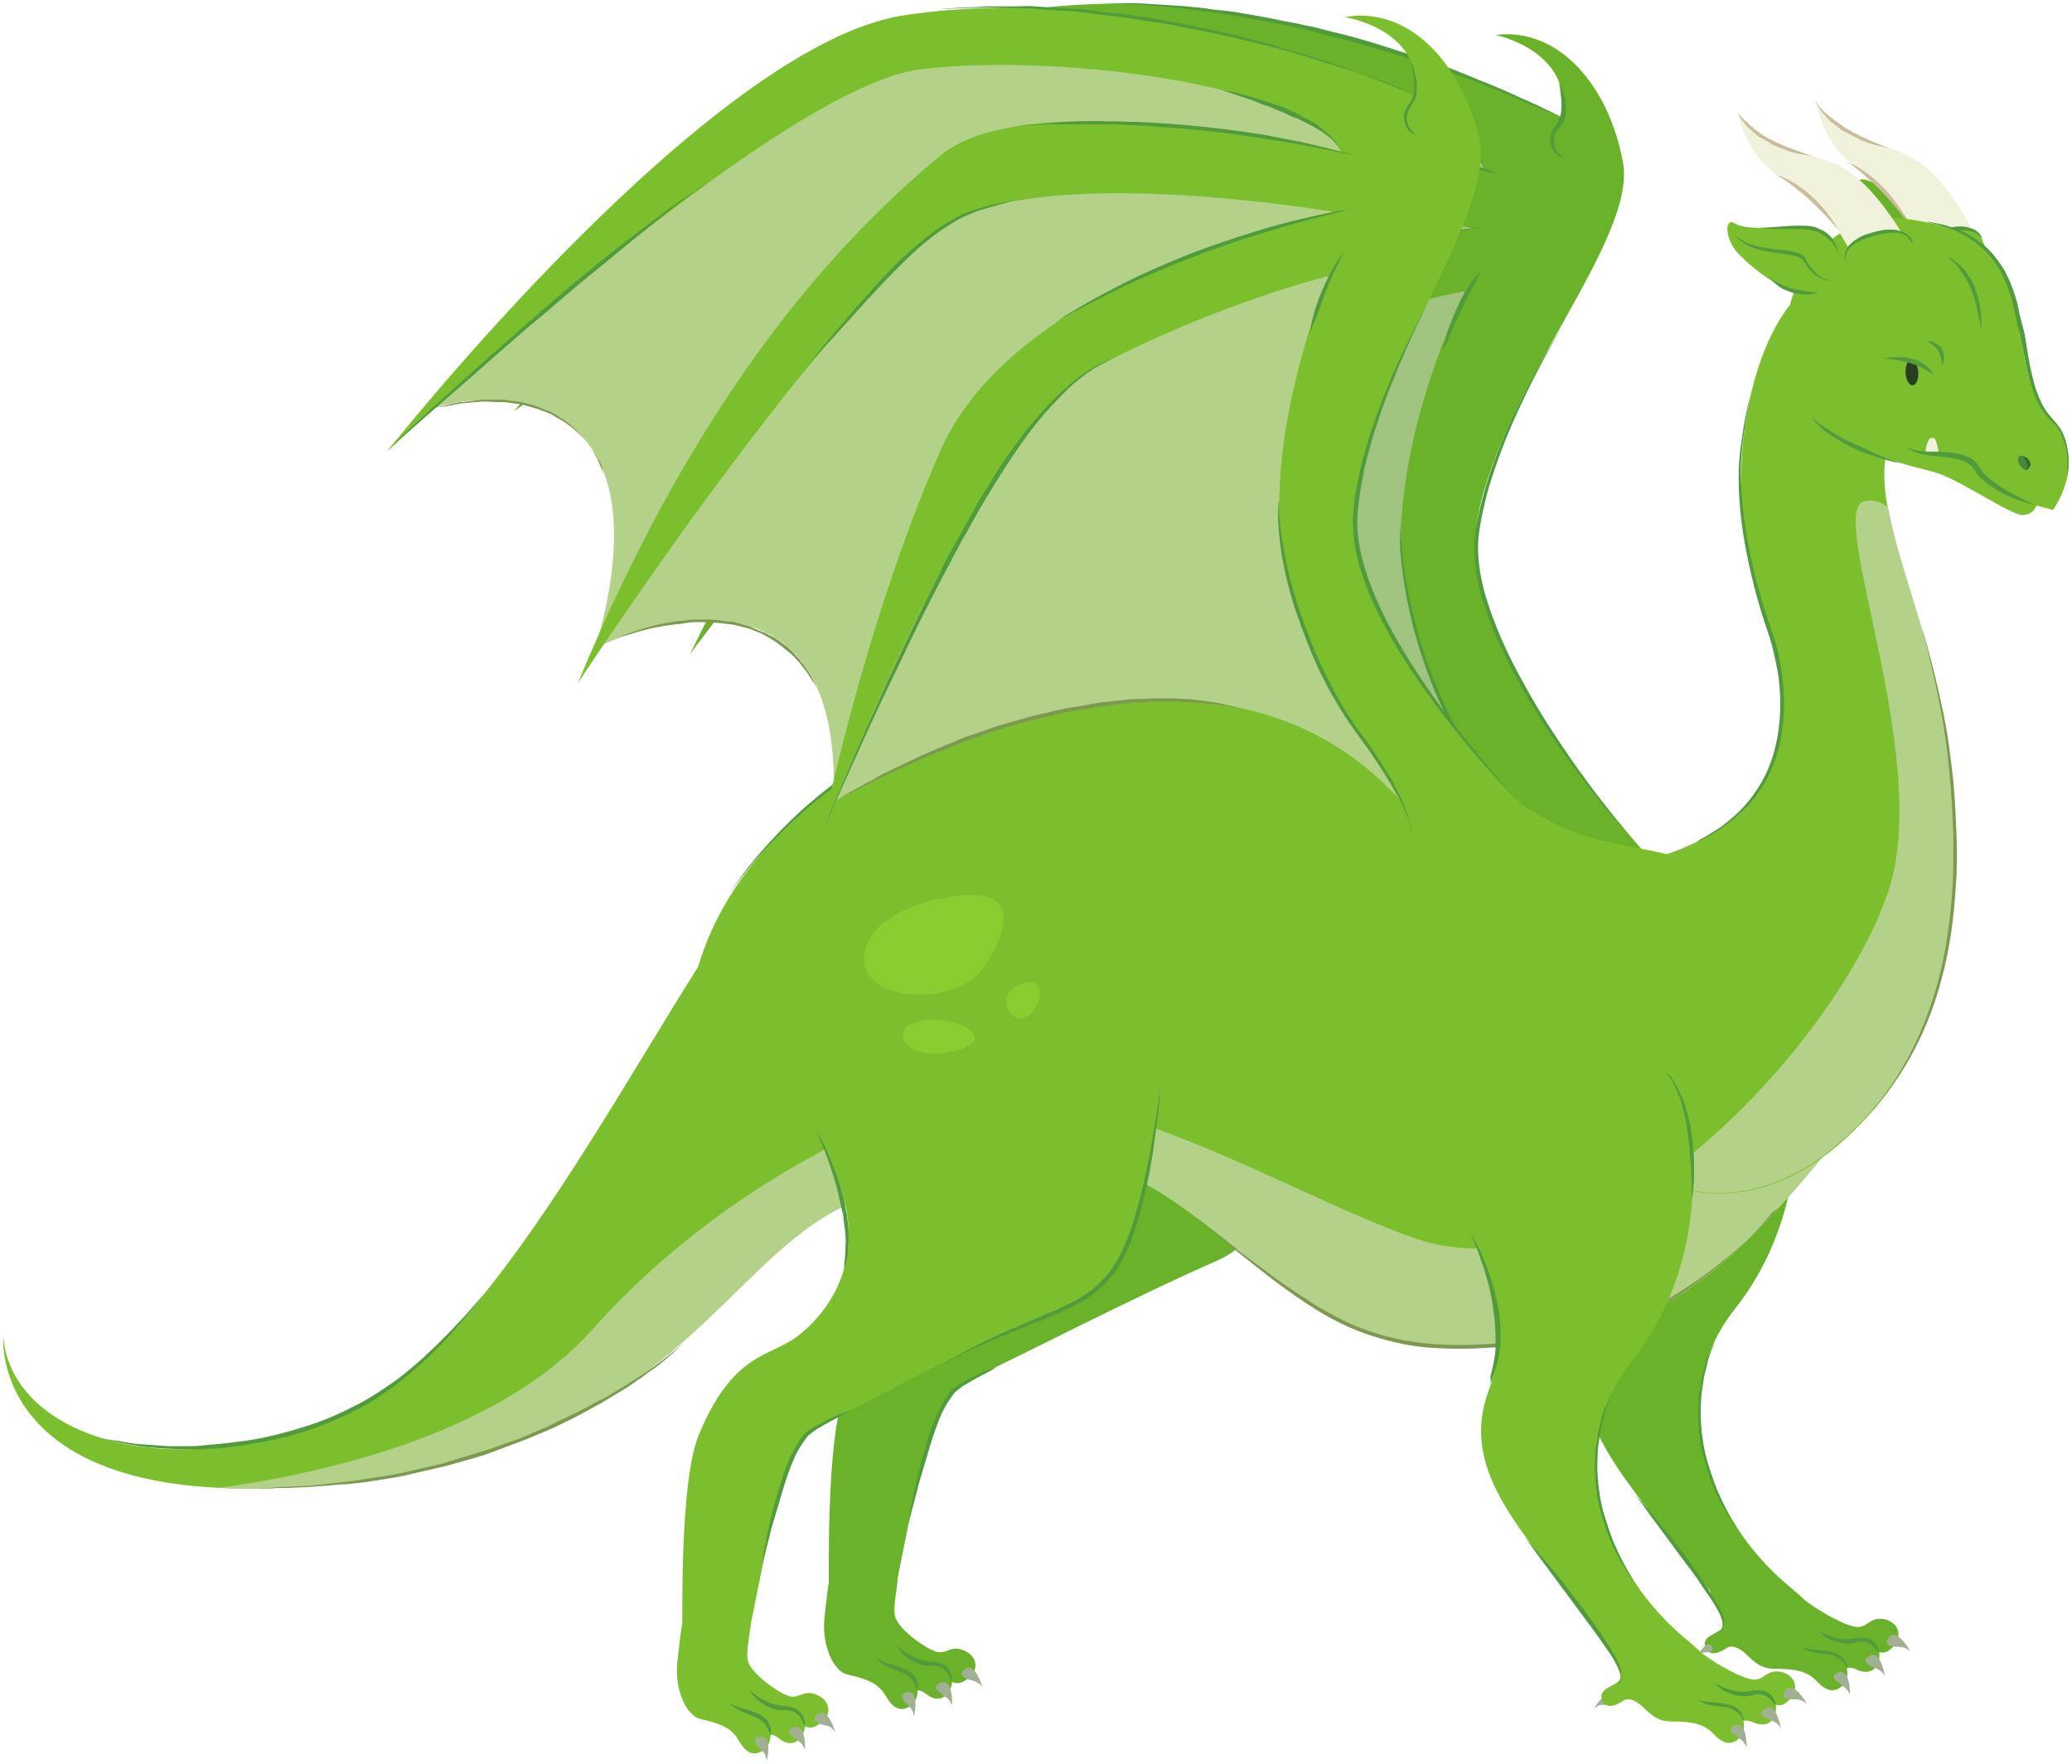 <svg xmlns="http://www.w3.org/2000/svg" xmlns:xlink="http://www.w3.org/1999/xlink" width="326.724" height="278.1" viewBox="23.782 10.6 326.724 278.1" version="1.1" xml:space="preserve">
  <!-- Generator: Sketch 49.3 (51167) - http://www.bohemiancoding.com/sketch -->
  <defs/>
  <g>
    <title>dragon-a</title>
    <desc>Created with Sketch.</desc>
    <g id="dragon-a" fill-rule="evenodd">
      <g id="Dragon-Neutral" fill-rule="nonzero">
        <g id="Neutral">
          <g id="Group">
            <g id="Shape">
              <g>
                <path d="M 222 156 C 232.2 171.6 230.3 202.9 215.8 209.3 C 201.3 215.7 184.1 224.7 177.7 227.6 C 171.4 230.4 170.5 233.3 165.1 260.5 C 163.7 267.3 154.7 277.4 154.5 262.7 C 154.5 259.8 154 237.5 157 230 C 162.6 216.3 168.6 217.7 173.1 213.9 C 178.8 209.2 184.7 200.5 177.1 185.8 C 162.7 157.8 196.7 117.4 222 156 Z " fill="#69B229" stroke-width="1" stroke="none"/>
                <path d="M 165 265.7 C 165.7 267.6 169.7 270.5 171.4 271 C 173.1 271.5 173.7 269.8 176 270.9 C 178.2 272 177.9 274.2 176.5 275.2 C 175.1 276.2 174.7 276 173.9 275.8 C 173.9 275.8 173.9 276.7 173.2 277.6 C 172.3 278.7 171 278.6 170 277.8 C 169 277 168.5 277.1 168.5 277.1 C 168.5 277.1 168.5 278.9 167.3 279.6 C 165.6 280.6 164.5 279.8 163.4 277.9 C 162.3 276 160.5 275.3 157.4 274.6 C 155.2 274.1 153.3 269.9 153.8 265.6 C 154.5 259.4 154.6 255.5 158.4 254.7 C 169.4 252.3 163.8 262.3 165 265.7 Z " fill="#69B229" stroke-width="1" stroke="none"/>
                <path d="M 173.9 275.8 C 173.9 275.8 173.9 275.6 173.9 275.3 C 173.9 275.1 173.9 275 173.8 274.7 C 173.7 274.5 173.7 274.2 173.5 274 C 173.2 273.5 172.7 273 172 272.8 C 171.7 272.7 171.3 272.6 170.9 272.6 C 170.5 272.6 170.2 272.6 169.9 272.5 C 169.3 272.4 168.6 272.2 168 271.9 C 167.4 271.6 166.9 271.4 166.5 271.1 C 166.1 270.8 165.7 270.5 165.5 270.3 C 165.3 270.1 165.2 270 165.2 270 C 165.2 270 165.3 270.2 165.4 270.4 C 165.6 270.7 165.8 271 166.2 271.4 C 166.6 271.8 167.1 272.1 167.7 272.5 C 168.3 272.8 169 273.1 169.7 273.2 C 170.1 273.2 170.4 273.2 170.8 273.2 C 171.1 273.2 171.4 273.3 171.7 273.3 C 172 273.4 172.3 273.5 172.5 273.7 C 172.7 273.9 172.9 274 173.1 274.2 C 173.4 274.6 173.6 275 173.6 275.3 C 173.9 275.6 173.9 275.8 173.9 275.8 Z " fill="#519B3D" stroke-width="1" stroke="none"/>
                <path d="M 168.5 277.1 C 168.5 277.1 168.7 276.5 168.4 275.7 C 168.3 275.3 168 274.8 167.6 274.5 C 167.4 274.3 167.2 274.1 166.9 274 C 166.7 273.8 166.4 273.7 166.1 273.6 C 165.1 273.2 164 272.9 163.3 272.7 C 162.5 272.4 162.1 272.1 162.1 272.1 C 162.1 272.1 162.2 272.2 162.3 272.4 C 162.5 272.6 162.7 272.8 163.1 273 C 163.8 273.4 164.9 273.8 165.8 274.2 C 166.8 274.6 167.6 275.2 167.9 275.9 C 168.1 276.2 168.2 276.5 168.3 276.8 C 168.5 277 168.5 277.1 168.5 277.1 Z " fill="#519B3D" stroke-width="1" stroke="none"/>
                <path d="M 167.9 281.2 C 167.9 281.2 168.9 277 166.8 277.4 C 165.5 277.6 166 278.5 166.7 279.2 C 167.3 279.8 167.7 280 167.9 281.2 Z " fill="#A1AF93" stroke-width="1" stroke="none"/>
                <path d="M 173.9 279.5 C 173.9 279.5 174.2 275.2 172.1 275.9 C 170.8 276.4 171.5 277.1 172.3 277.7 C 173.1 278.3 173.5 278.4 173.9 279.5 Z " fill="#A1AF93" stroke-width="1" stroke="none"/>
                <path d="M 178.7 276.6 C 178.7 276.6 177.5 272.4 175.9 273.8 C 174.9 274.6 175.7 275.1 176.6 275.4 C 177.6 275.7 178 275.7 178.7 276.6 Z " fill="#A1AF93" stroke-width="1" stroke="none"/>
                <path d="M 180 203.9 C 180 203.9 180.2 203.6 180.3 203 C 180.5 202.4 180.7 201.5 180.7 200.4 C 180.8 199.9 180.8 199.3 180.8 198.6 C 180.8 198 180.8 197.3 180.7 196.6 C 180.6 195.9 180.6 195.2 180.4 194.5 C 180.3 193.8 180.1 193.1 180 192.4 C 179.8 191.7 179.6 191 179.4 190.3 C 179.2 189.6 179 189 178.7 188.3 C 178.5 187.7 178.2 187.1 178 186.5 C 177.7 185.9 177.5 185.4 177.3 184.9 C 176.9 183.9 176.4 183.1 176.1 182.6 C 175.8 182.1 175.6 181.7 175.6 181.7 C 175.6 181.7 175.7 182 176 182.6 C 176.2 183.2 176.6 184 177 185 C 177.2 185.5 177.4 186 177.6 186.6 C 177.8 187.2 178 187.8 178.2 188.4 C 178.4 189 178.6 189.7 178.8 190.4 C 179 191.1 179.2 191.8 179.3 192.5 C 179.5 193.2 179.6 193.9 179.8 194.6 C 180 195.3 180 196 180.1 196.6 C 180.3 197.9 180.4 199.2 180.3 200.2 C 180.3 201.3 180.2 202.2 180.1 202.8 C 180.1 203.6 180 203.9 180 203.9 Z " fill="#519B3D" stroke-width="1" stroke="none"/>
              </g>
              <path d="M 181.1 226.1 C 181.1 226.1 180.7 226.2 179.9 226.5 C 179.1 226.8 178 227.2 176.8 227.9 C 176.2 228.2 175.5 228.6 174.8 229 C 174.5 229.2 174.1 229.5 173.8 229.8 C 173.5 230.1 173.3 230.5 173 230.9 C 172 232.4 171.2 234.1 170.6 235.9 C 170 237.7 169.5 239.5 169 241.2 C 168.6 242.9 168.2 244.5 167.9 245.9 C 167.6 247.3 167.4 248.4 167.3 249.2 C 167.2 250 167.1 250.5 167.1 250.5 C 167.1 250.5 167.6 248.7 168.3 246 C 168.6 244.6 169.1 243.1 169.6 241.4 C 170.1 239.7 170.6 237.9 171.2 236.2 C 171.8 234.5 172.5 232.7 173.5 231.3 C 173.7 231 174 230.6 174.2 230.3 C 174.4 230 174.8 229.8 175.1 229.5 C 175.7 229 176.4 228.7 177 228.3 C 178.2 227.6 179.3 227.1 180 226.7 C 180.6 226.3 181.1 226.1 181.1 226.1 Z " fill="#519B3D" stroke-width="1" stroke="none"/>
            </g>
            <g id="Shape">
              <path d="M 111 69.7 C 120.5 66 150.7 66.6 135.8 108.4 C 135.8 108.4 176.3 91.4 171.8 134.9 C 171.8 134.9 231.1 102 261.3 140.2 C 261.3 140.2 238.3 77.3 265.8 45.2 C 265.8 45.2 249.5 5.8 186.2 16.8 C 156.5 22.1 111 69.7 111 69.7 Z " fill="#A1C380" stroke-width="1" stroke="none"/>
              <path d="M 283.3 145.2 C 283.3 145.2 252.8 112.1 256.9 91.6 C 261 71.1 281.9 48.2 279.7 36.2 C 277.5 24.2 269.7 14.9 259.6 16.1 C 259.6 16.1 271.9 18.6 270.1 29.1 C 270.1 29.1 229.9 8.1 190.4 11.6 C 159.3 14.4 104.8 75.4 104.8 75.4 C 104.8 75.4 169.4 21.6 192.6 20.3 C 215.9 19 254.2 27.1 257.8 37.3 C 257.8 37.3 209.6 23.2 194.7 34.1 C 179.9 45 155.5 66.6 132.6 113.7 C 132.6 113.7 180.4 49.5 198.5 43.5 C 216.6 37.5 256 46.6 256 46.6 C 256 46.6 206 53.1 191.9 80.6 C 177.8 108.1 169.4 140.7 169.4 140.7 C 169.4 140.7 197.2 77.8 217.5 68.6 C 237 59.7 254.8 56.5 254.8 56.5 C 254.8 56.5 241.9 82.4 245.3 102.7 C 249 125.4 260.1 132.3 263.7 147.6 C 266 157.7 284.5 153.5 283.3 145.2 Z " fill="#69B229" stroke-width="1" stroke="none"/>
              <path d="M 280.6 142.2 C 280.6 142.2 276.9 137.9 272 131 C 269.6 127.5 266.8 123.4 264.3 118.8 C 261.7 114.2 259.3 109.1 257.8 103.7 C 257.1 101 256.7 98.2 256.9 95.5 C 257.2 92.8 257.8 90.1 258.5 87.6 C 260 82.6 261.9 78 263.7 74.2 C 267.3 66.6 270.3 61.8 270.3 61.8 C 270.3 61.8 269.5 63 268.3 65.1 C 267 67.2 265.3 70.3 263.4 74.1 C 261.5 77.9 259.5 82.4 258 87.5 C 257.3 90 256.6 92.7 256.3 95.5 C 256.1 98.3 256.5 101.2 257.2 103.9 C 258.7 109.4 261.2 114.5 263.8 119.1 C 266.4 123.7 269.2 127.8 271.7 131.2 C 274.2 134.6 276.4 137.4 278 139.3 C 279.6 141.2 280.6 142.2 280.6 142.2 Z " fill="#519B3D" stroke-width="1" stroke="none"/>
              <path d="M 259.5 46.1 C 259.5 46.2 258.7 46.3 257.3 46.4 C 255.9 46.6 253.9 46.8 251.6 47.2 C 249.2 47.6 246.5 48.1 243.6 48.8 C 240.7 49.5 237.6 50.3 234.6 51.2 C 231.6 52.2 228.5 53.2 225.8 54.3 C 223 55.4 220.5 56.5 218.3 57.6 C 216.1 58.6 214.4 59.6 213.2 60.2 C 212 60.9 211.3 61.3 211.3 61.3 C 211.3 61.3 212 60.9 213.3 60.3 C 214.5 59.7 216.4 58.9 218.5 57.9 C 220.7 56.9 223.3 55.9 226 54.8 C 228.8 53.7 231.8 52.7 234.8 51.8 C 237.8 50.8 240.9 50 243.8 49.3 C 246.7 48.6 249.4 48 251.7 47.5 C 254 47 256 46.7 257.4 46.4 C 258.7 46.3 259.5 46.2 259.5 46.1 Z " fill="#519B3D" stroke-width="1" stroke="none"/>
              <path d="M 260.7 38.2 C 260.7 38.2 259.9 37.9 258.5 37.4 C 257.1 36.9 255.1 36.3 252.6 35.6 C 251.4 35.2 250 34.9 248.6 34.5 C 247.2 34.2 245.7 33.8 244.1 33.5 C 241 32.8 237.7 32.2 234.3 31.7 C 232.6 31.4 230.9 31.2 229.3 31 C 227.6 30.8 226 30.6 224.4 30.5 C 222.8 30.3 221.3 30.3 219.8 30.2 C 218.3 30.1 217 30.1 215.7 30 C 214.4 30 213.3 29.9 212.2 29.9 C 211.2 29.9 210.3 29.9 209.5 30 C 208 30 207.2 30.1 207.2 30.1 C 207.2 30.1 208 30.1 209.5 30.2 C 210.2 30.2 211.1 30.2 212.2 30.3 C 213.2 30.4 214.4 30.4 215.7 30.5 C 217 30.6 218.3 30.6 219.8 30.8 C 221.2 30.9 222.8 31 224.3 31.2 C 225.9 31.4 227.5 31.5 229.2 31.8 C 230.8 32 232.5 32.2 234.2 32.5 C 237.5 33 240.9 33.6 244 34.2 C 247.1 34.8 250 35.5 252.4 36.1 C 254.9 36.7 256.9 37.3 258.3 37.7 C 259.9 37.9 260.7 38.2 260.7 38.2 Z " fill="#519B3D" stroke-width="1" stroke="none"/>
              <path d="M 270.1 29.2 C 270.1 29.2 269 28.6 267.1 27.7 C 266.2 27.2 265 26.7 263.7 26.1 C 262.4 25.5 260.9 24.8 259.2 24.1 C 257.5 23.4 255.7 22.7 253.8 21.9 C 251.9 21.1 249.8 20.4 247.7 19.7 C 245.5 19 243.3 18.3 241.1 17.6 C 238.8 16.9 236.5 16.2 234.2 15.7 C 233 15.4 231.9 15.1 230.7 14.8 C 229.5 14.6 228.4 14.3 227.2 14.1 C 226 13.9 224.9 13.6 223.7 13.4 C 222.6 13.2 221.4 13 220.3 12.8 C 219.2 12.6 218.1 12.4 217 12.3 C 215.9 12.2 214.9 12.1 213.8 11.9 C 212.8 11.8 211.8 11.7 210.8 11.6 C 209.8 11.5 208.9 11.5 208 11.4 C 206.2 11.3 204.5 11.2 203.1 11.1 C 201.6 11.1 200.4 11.1 199.3 11.1 C 197.2 11.1 196 11.1 196 11.1 C 196 11.1 197.2 11.1 199.3 11.2 C 200.4 11.2 201.6 11.3 203.1 11.3 C 204.6 11.4 206.2 11.6 208 11.7 C 208.9 11.8 209.8 11.8 210.8 12 C 211.8 12.1 212.8 12.3 213.8 12.4 C 214.8 12.5 215.9 12.7 216.9 12.8 C 218 13 219.1 13.2 220.2 13.4 C 221.3 13.6 222.4 13.8 223.6 14 C 224.7 14.2 225.9 14.5 227 14.7 C 228.2 14.9 229.3 15.2 230.5 15.5 C 231.7 15.8 232.8 16.1 234 16.4 C 236.3 16.9 238.6 17.6 240.9 18.3 C 243.2 18.9 245.4 19.7 247.5 20.3 C 249.6 21.1 251.7 21.7 253.6 22.4 C 255.5 23.1 257.4 23.8 259 24.5 C 262.4 25.8 265.1 27 267 27.9 C 269 28.6 270.1 29.2 270.1 29.2 Z " fill="#519B3D" stroke-width="1" stroke="none"/>
              <path d="M 262.5 145.3 C 262.5 145.3 262.5 145.1 262.5 144.7 C 262.5 144.3 262.4 143.7 262.2 142.9 C 261.9 141.4 261.1 139.2 259.9 136.8 C 259.3 135.6 258.6 134.3 257.8 132.9 C 257 131.6 256.2 130.1 255.3 128.7 C 253.5 125.9 251.9 122.6 250.5 119.3 C 249.1 116 247.9 112.6 247.1 109.3 C 246.2 106 245.6 103 245.2 100.3 C 244.8 97.6 244.7 95.4 244.7 93.8 C 244.7 93 244.8 92.4 244.8 92 C 244.8 91.6 244.9 91.4 244.9 91.4 C 244.9 91.4 244.9 91.6 244.8 92 C 244.7 92.4 244.7 93 244.6 93.8 C 244.5 95.4 244.5 97.7 244.9 100.3 C 245.2 103 245.8 106.1 246.6 109.4 C 247.5 112.7 248.6 116.1 250 119.5 C 251.4 122.8 253.1 126.1 254.9 128.9 C 255.8 130.3 256.7 131.7 257.5 133 C 258.3 134.3 259 135.6 259.6 136.8 C 260.2 138 260.7 139.1 261.2 140.1 C 261.6 141.1 261.9 142 262.1 142.8 C 262.3 143.6 262.4 144.2 262.4 144.6 C 262.5 145.1 262.5 145.3 262.5 145.3 Z " fill="#519B3D" stroke-width="1" stroke="none"/>
              <path d="M 257.4 53.2 C 257.4 53.2 257.2 53.3 257 53.6 C 256.7 53.9 256.4 54.3 256 54.8 C 255.2 55.9 254.3 57.4 253.6 59 C 252.9 60.6 252.2 62.2 251.9 63.5 C 251.7 64.1 251.6 64.7 251.5 65 C 251.4 65.4 251.4 65.6 251.4 65.6 C 251.4 65.6 251.5 65.4 251.7 65.1 C 251.9 64.8 252.1 64.3 252.3 63.7 C 252.8 62.5 253.5 60.9 254.3 59.3 C 255 57.7 255.8 56.2 256.5 55.1 C 256.8 54 257.4 53.2 257.4 53.2 Z " fill="#519B3D" stroke-width="1" stroke="none"/>
              <path d="M 257.8 37.3 C 257.8 37.3 257.8 36.9 257.5 36.4 C 257.4 36.1 257.2 35.8 256.9 35.5 C 256.7 35.1 256.3 34.8 256 34.4 C 255.6 34 255.2 33.6 254.7 33.3 C 254.2 32.9 253.7 32.5 253.2 32.2 C 252.7 31.8 252.1 31.5 251.5 31.1 C 250.9 30.8 250.3 30.4 249.7 30.1 C 249.1 29.8 248.4 29.5 247.8 29.2 C 247.2 28.9 246.5 28.7 245.9 28.4 C 244.7 27.9 243.5 27.6 242.6 27.2 C 241.6 26.9 240.8 26.7 240.2 26.5 C 239.6 26.3 239.3 26.3 239.3 26.3 C 239.3 26.3 240.6 26.8 242.5 27.6 C 243.5 28 244.6 28.4 245.8 28.9 C 246.4 29.2 247 29.4 247.6 29.7 C 248.2 30 248.8 30.3 249.4 30.6 C 250 30.9 250.6 31.2 251.2 31.5 C 251.8 31.8 252.4 32.2 252.9 32.5 C 253.4 32.9 254 33.2 254.4 33.5 C 254.9 33.8 255.3 34.2 255.7 34.5 C 256.1 34.8 256.4 35.2 256.7 35.5 C 257 35.8 257.2 36.1 257.4 36.3 C 257.7 36.9 257.8 37.3 257.8 37.3 Z " fill="#519B3D" stroke-width="1" stroke="none"/>
              <path d="M 269.6 23.6 C 269.6 23.6 269.8 24.4 269.9 25.6 C 270 26.2 270 26.9 270 27.6 C 270 28.3 269.8 29.1 269.5 29.8 C 269.4 30 269.3 30.1 269.2 30.2 C 269.1 30.4 268.9 30.5 268.8 30.7 C 268.5 31.1 268.4 31.5 268.3 31.9 C 268.1 32.7 268.3 33.5 268.6 34.1 C 268.9 34.7 269.3 35 269.7 35.2 C 270 35.4 270.3 35.3 270.3 35.3 C 270.3 35.3 270.1 35.3 269.8 35 C 269.5 34.8 269.2 34.4 269 33.9 C 268.8 33.4 268.7 32.7 268.9 32 C 269 31.7 269.2 31.3 269.4 31.1 C 269.5 31 269.7 30.8 269.8 30.6 C 270 30.4 270.1 30.2 270.2 30.1 C 270.6 29.3 270.7 28.4 270.7 27.6 C 270.7 26.8 270.6 26.1 270.4 25.5 C 270 24.3 269.6 23.6 269.6 23.6 Z " fill="#519B3D" stroke-width="1" stroke="none"/>
              <path d="M 236.5 123.9 C 236.5 123.9 236.3 123.8 235.8 123.7 C 235.3 123.5 234.6 123.4 233.8 123.1 C 232.9 122.9 231.8 122.6 230.6 122.4 C 229.3 122.2 227.9 122 226.3 121.9 C 225.5 121.8 224.7 121.8 223.8 121.7 C 223 121.6 222.1 121.7 221.2 121.6 C 219.4 121.5 217.5 121.7 215.5 121.7 C 214.5 121.7 213.5 121.9 212.5 122 C 211.5 122.1 210.5 122.2 209.4 122.3 C 208.4 122.5 207.3 122.6 206.3 122.8 L 204.7 123 L 203.2 123.3 C 201.2 123.8 199.1 124.2 197.1 124.8 C 196.1 125.1 195.1 125.4 194.1 125.6 C 193.6 125.7 193.1 125.9 192.6 126 C 192.1 126.2 191.7 126.3 191.2 126.5 C 189.3 127.1 187.5 127.8 185.8 128.4 C 184.1 129.1 182.6 129.7 181.1 130.3 C 180.4 130.6 179.7 130.9 179 131.2 C 178.4 131.5 177.7 131.8 177.2 132.1 C 176.1 132.7 175.1 133.1 174.2 133.5 C 172.6 134.3 171.6 134.8 171.6 134.8 C 171.6 134.8 172.6 134.4 174.2 133.6 C 175 133.2 176.1 132.8 177.2 132.3 C 177.8 132 178.4 131.8 179.1 131.5 C 179.8 131.2 180.5 131 181.2 130.7 C 182.7 130.1 184.2 129.5 185.9 128.9 C 187.6 128.3 189.4 127.7 191.3 127.1 C 191.8 126.9 192.2 126.8 192.7 126.6 C 193.2 126.5 193.7 126.3 194.1 126.2 C 195.1 125.9 196.1 125.7 197 125.4 C 199 124.8 201 124.4 203.1 124 L 204.6 123.7 L 206.1 123.4 C 207.1 123.2 208.1 123.1 209.2 122.9 C 210.2 122.7 211.2 122.7 212.2 122.5 C 213.2 122.4 214.2 122.3 215.2 122.2 C 217.2 122.1 219 121.9 220.8 122 C 221.7 122 222.6 122 223.4 122 C 224.2 122 225.1 122.1 225.8 122.1 C 226.6 122.1 227.3 122.2 228 122.3 C 228.7 122.4 229.4 122.4 230 122.5 C 231.3 122.7 232.4 122.9 233.3 123 C 234.2 123.2 234.9 123.4 235.4 123.5 C 236.2 123.8 236.5 123.9 236.5 123.9 Z " fill="#7D9950" stroke-width="1" stroke="none"/>
              <path d="M 219.7 67.8 C 219.7 67.8 219.4 67.8 218.8 68 C 218.2 68.2 217.4 68.5 216.3 69.1 C 215.3 69.6 214.1 70.4 212.8 71.4 C 211.5 72.4 210.1 73.6 208.7 75 C 207.3 76.4 205.8 78 204.3 79.7 C 202.8 81.4 201.3 83.3 199.9 85.4 C 198.4 87.4 197 89.5 195.6 91.7 C 194.9 92.8 194.2 93.9 193.5 95 C 192.8 96.1 192.1 97.2 191.4 98.4 C 190 100.7 188.7 103 187.4 105.2 C 186.1 107.5 184.9 109.7 183.7 111.9 C 181.3 116.3 179.2 120.4 177.4 124 C 175.6 127.6 174.2 130.5 173.2 132.6 C 172.2 134.7 171.6 135.9 171.6 135.9 C 171.6 135.9 174.1 131.2 177.7 124.2 C 179.6 120.7 181.7 116.6 184.1 112.2 C 185.3 110 186.5 107.8 187.8 105.5 C 189.1 103.2 190.4 100.9 191.8 98.7 C 192.5 97.6 193.2 96.4 193.9 95.3 C 194.6 94.2 195.3 93.1 196 92 C 197.4 89.8 198.8 87.7 200.3 85.7 C 201.7 83.7 203.2 81.8 204.6 80 C 206 78.2 207.5 76.6 208.9 75.2 C 211.7 72.4 214.3 70.3 216.3 69.2 C 217.3 68.6 218.1 68.3 218.7 68.1 C 219.4 67.9 219.7 67.8 219.7 67.8 Z " fill="#519B3D" stroke-width="1" stroke="none"/>
              <path d="M 138.8 81.4 C 138.8 81.4 138.7 80.9 138.5 80.1 C 138.4 79.7 138.2 79.2 137.9 78.6 C 137.7 78 137.4 77.4 137 76.8 C 136.6 76.1 136.1 75.5 135.6 74.8 C 135 74.2 134.5 73.4 133.7 72.8 C 133 72.1 132.2 71.6 131.4 71 C 131 70.7 130.5 70.5 130.1 70.3 C 129.6 70.1 129.2 69.8 128.7 69.6 L 127.3 69.1 C 126.8 68.9 126.3 68.8 125.8 68.7 C 125.3 68.6 124.8 68.5 124.3 68.4 L 123.6 68.3 C 123.4 68.3 123.1 68.3 122.9 68.2 C 122 68.1 121 68.1 120.2 68.1 C 119.3 68.2 118.5 68.2 117.8 68.2 C 117.4 68.2 117.1 68.2 116.7 68.3 C 116.4 68.4 116 68.4 115.7 68.5 C 115.1 68.6 114.6 68.7 114.1 68.8 C 113.2 69 112.7 69.1 112.7 69.1 C 112.7 69.1 113.2 69.1 114.1 69 C 114.5 69 115.1 68.9 115.7 68.8 C 116 68.8 116.3 68.7 116.7 68.7 C 117 68.7 117.4 68.7 117.8 68.7 C 118.5 68.7 119.4 68.7 120.2 68.7 C 121.1 68.7 121.9 68.9 122.9 68.9 C 123.1 68.9 123.4 68.9 123.6 69 L 124.3 69.1 C 124.8 69.2 125.2 69.3 125.7 69.4 C 126.2 69.5 126.6 69.6 127.1 69.8 L 128.5 70.3 C 129 70.5 129.4 70.7 129.8 70.9 C 130.2 71.1 130.7 71.3 131.1 71.6 C 131.9 72.1 132.7 72.6 133.4 73.3 C 134.1 73.9 134.7 74.6 135.3 75.2 C 135.8 75.9 136.4 76.5 136.7 77.1 C 137.1 77.7 137.4 78.3 137.7 78.8 C 138 79.3 138.2 79.8 138.4 80.2 C 138.7 80.9 138.8 81.4 138.8 81.4 Z " fill="#7D9950" stroke-width="1" stroke="none"/>
              <path d="M 170.5 117.1 C 170.5 117.1 170.4 116.5 170 115.6 C 169.8 115.1 169.5 114.6 169.2 114 C 169 113.7 168.8 113.4 168.6 113 C 168.4 112.7 168.1 112.3 167.9 112 C 167.7 111.6 167.3 111.3 167 111 C 166.7 110.7 166.4 110.3 166 110 C 165.6 109.7 165.2 109.3 164.9 109 C 164.5 108.7 164 108.4 163.6 108.1 C 163.4 107.9 163.1 107.8 162.9 107.6 C 162.7 107.5 162.4 107.3 162.2 107.2 C 161.7 106.9 161.2 106.7 160.7 106.4 C 160.2 106.2 159.6 106 159.1 105.8 L 158.3 105.5 C 158 105.4 157.7 105.4 157.5 105.3 C 156.4 105.1 155.2 104.8 154.1 104.8 C 153 104.7 151.9 104.6 150.8 104.7 C 149.7 104.8 148.7 104.8 147.7 104.9 C 146.7 105.1 145.8 105.2 145 105.4 C 144.1 105.5 143.4 105.8 142.7 106 C 142 106.2 141.4 106.4 141 106.5 C 140 106.8 139.5 107 139.5 107 C 139.5 107 140.1 106.9 141 106.7 C 141.5 106.6 142.1 106.5 142.8 106.3 C 143.5 106.1 144.2 106 145.1 105.9 C 145.9 105.8 146.9 105.7 147.8 105.5 C 148.3 105.4 148.8 105.4 149.3 105.4 C 149.8 105.4 150.3 105.4 150.9 105.3 C 152 105.2 153 105.3 154.2 105.4 C 155.3 105.4 156.4 105.7 157.5 105.9 C 157.8 106 158.1 106 158.3 106.1 L 159.1 106.4 C 159.6 106.6 160.2 106.8 160.7 106.9 C 161.2 107.1 161.7 107.4 162.2 107.6 L 162.9 108 C 163.1 108.1 163.3 108.3 163.6 108.4 C 164 108.7 164.5 109 164.9 109.3 C 165.3 109.6 165.7 109.9 166 110.2 C 166.4 110.5 166.7 110.9 167 111.2 C 167.3 111.5 167.6 111.8 167.9 112.2 C 168.2 112.5 168.4 112.8 168.7 113.1 C 168.9 113.4 169.1 113.7 169.3 114 C 169.7 114.6 170 115.1 170.2 115.5 C 170.3 116.5 170.5 117.1 170.5 117.1 Z " fill="#7D9950" stroke-width="1" stroke="none"/>
              <path d="M 207.8 41.7 C 207.8 41.7 207.1 41.7 205.9 41.9 C 204.7 42.1 202.9 42.3 200.9 42.7 C 199.9 42.9 198.8 43.2 197.6 43.6 C 196.4 44 195.3 44.6 194.2 45.3 C 191.9 46.6 189.7 48.3 187.5 50.2 C 185.4 52 183.4 54 181.5 55.8 C 179.6 57.6 178 59.4 176.5 60.9 C 173.6 63.9 171.8 66 171.8 66 C 171.8 66 173.8 64 176.8 61.1 C 178.3 59.6 180.1 57.9 181.9 56.1 C 183.8 54.3 185.8 52.4 187.9 50.6 C 190 48.8 192.2 47.1 194.4 45.7 C 195.5 45.1 196.6 44.4 197.7 44 C 198.8 43.6 199.9 43.2 200.9 43 C 202.9 42.5 204.6 42.1 205.8 41.9 C 207.1 41.8 207.8 41.7 207.8 41.7 Z " fill="#519B3D" stroke-width="1" stroke="none"/>
              <path d="M 104.8 75.5 C 104.8 75.5 108.1 73 113 69.2 C 115.5 67.3 118.3 65.1 121.4 62.7 C 124.5 60.3 127.7 57.8 131 55.3 C 134.3 52.8 137.6 50.3 140.7 48 C 143.8 45.7 146.7 43.6 149.3 41.8 C 150.6 40.9 151.7 40.1 152.8 39.4 C 153.9 38.7 154.8 38.1 155.5 37.6 C 157.1 36.7 157.9 36.1 157.9 36.1 C 157.9 36.1 157 36.6 155.4 37.5 C 154.6 37.9 153.7 38.5 152.6 39.2 C 151.5 39.8 150.3 40.6 149 41.5 C 146.4 43.2 143.4 45.2 140.3 47.5 C 137.2 49.8 133.8 52.2 130.5 54.7 C 127.2 57.2 123.9 59.7 120.9 62.1 C 117.9 64.5 115 66.8 112.6 68.7 C 110.2 70.6 108.2 72.3 106.8 73.5 C 105.6 74.8 104.8 75.5 104.8 75.5 Z " fill="#519B3D" stroke-width="1" stroke="none"/>
            </g>
            <g id="Shape">
              <path d="M 302.6 171.3 C 309.2 180.8 309.1 202.2 297.4 216.9 C 285.7 231.6 295.1 248.5 299.7 254.3 C 305.5 261.6 308.9 261.9 309.7 265.3 C 310.6 268.8 302.6 274.4 290.8 258 C 280.8 244.1 270 234.6 274.8 221.6 C 280 207.4 271.8 200.3 269.6 186.8 C 267.4 173.5 291.3 155.2 302.6 171.3 Z " fill="#69B229" stroke-width="1" stroke="none"/>
              <path d="M 309.1 263.4 C 310.7 264.6 314.8 267 316.6 267.1 C 318.4 267.2 318.6 265.4 321 265.9 C 323.4 266.5 323.6 268.7 322.5 270 C 321.4 271.2 321 271.2 320.1 271.1 C 320.1 271.1 320.3 272 319.8 273 C 319.2 274.3 317.9 274.4 316.7 273.9 C 315.6 273.3 315 273.6 315 273.6 C 315 273.6 315.4 275.3 314.4 276.3 C 313 277.6 311.7 277.2 310.2 275.6 C 308.7 274 306.7 273.7 303.6 273.7 C 301.3 273.7 300.2 272.4 298.9 271.2 C 298 270.4 296.9 269.9 296.1 270.4 C 294.9 271.2 293.4 271.8 292.8 270.5 C 291.7 268.2 295.6 268.2 295.6 266.7 C 295.6 264.4 291.1 260.2 295 259.5 C 298.9 259 306.2 261.2 309.1 263.4 Z " fill="#69B229" stroke-width="1" stroke="none"/>
              <path d="M 291.4 271.7 C 291.4 271.7 293 268.9 293.7 270.1 C 294.2 270.8 293.6 271.1 292.9 271.1 C 292.4 271.1 292.1 271.1 291.4 271.7 Z " fill="#A1AF93" stroke-width="1" stroke="none"/>
              <path d="M 275.1 220.4 C 275.1 220.4 275.3 220.1 275.5 219.4 C 275.7 218.8 276 217.9 276.3 216.7 C 276.4 216.1 276.5 215.5 276.6 214.9 C 276.7 214.2 276.7 213.5 276.7 212.8 C 276.7 212.1 276.7 211.3 276.6 210.6 C 276.5 209.8 276.5 209.1 276.3 208.3 C 276.1 207.5 276 206.8 275.8 206 C 275.6 205.3 275.4 204.5 275.2 203.9 C 275 203.2 274.7 202.6 274.5 201.9 C 274.2 201.3 274 200.7 273.8 200.2 C 273.6 199.7 273.4 199.2 273.1 198.8 C 272.9 198.4 272.7 198 272.5 197.7 C 272.2 197.1 272 196.8 272 196.8 C 272 196.8 272.1 197.2 272.4 197.8 C 272.6 198.4 273.1 199.3 273.4 200.4 C 273.6 200.9 273.8 201.5 274 202.1 C 274.2 202.7 274.4 203.4 274.6 204.1 C 274.8 204.8 275 205.5 275.1 206.2 C 275.3 206.9 275.4 207.7 275.5 208.4 C 275.6 209.1 275.7 209.9 275.8 210.6 C 275.8 211.3 275.9 212.1 275.9 212.8 C 275.9 213.5 275.9 214.2 275.9 214.8 C 275.9 215.5 275.8 216.1 275.7 216.6 C 275.6 217.2 275.5 217.7 275.4 218.1 C 275.3 218.6 275.2 218.9 275.1 219.3 C 275.2 220 275.1 220.4 275.1 220.4 Z " fill="#519B3D" stroke-width="1" stroke="none"/>
              <path d="M 298.6 252.9 C 298.6 252.9 298.3 252.5 297.8 251.7 C 297.5 251.3 297.3 250.8 296.9 250.3 C 296.6 249.7 296.2 249.1 295.9 248.4 C 295.5 247.7 295.2 247 294.8 246.1 C 294.4 245.3 294.1 244.4 293.8 243.5 C 293.5 242.6 293.2 241.6 292.9 240.7 C 292.7 239.7 292.4 238.7 292.3 237.7 L 292.1 236.2 C 292.1 235.7 292 235.2 292 234.7 C 291.9 233.7 292 232.7 292 231.7 C 292 230.7 292.2 229.8 292.3 228.9 C 292.4 228.5 292.4 228 292.5 227.6 C 292.6 227.2 292.7 226.8 292.8 226.4 C 293 225.7 293.1 224.9 293.3 224.4 C 293.5 223.8 293.7 223.3 293.9 222.9 C 294.2 222 294.4 221.6 294.4 221.6 C 294.4 221.6 294.2 222.1 293.8 222.9 C 293.6 223.3 293.4 223.8 293.1 224.4 C 292.8 225 292.7 225.7 292.5 226.4 C 292.4 226.8 292.3 227.2 292.2 227.6 C 292.1 228 292 228.4 292 228.9 C 291.9 229.8 291.6 230.7 291.6 231.7 C 291.6 232.7 291.5 233.7 291.6 234.7 C 291.6 235.2 291.7 235.7 291.7 236.3 L 291.9 237.9 C 292 238.9 292.3 240 292.6 241 C 292.9 242 293.2 243 293.5 243.9 C 293.9 244.8 294.2 245.7 294.6 246.5 C 295 247.3 295.4 248.1 295.8 248.7 C 296.2 249.4 296.6 250 296.9 250.5 C 297.3 251 297.6 251.5 297.9 251.8 C 298.2 252.5 298.6 252.9 298.6 252.9 Z " fill="#519B3D" stroke-width="1" stroke="none"/>
              <path d="M 295 267.9 C 295 267.9 295.1 267.9 295.2 267.7 C 295.3 267.6 295.5 267.3 295.6 266.9 C 295.8 266.2 295.5 265.1 294.9 264 C 294.3 262.9 293.5 261.7 292.7 260.4 C 291.8 259.1 290.9 257.8 289.9 256.4 C 288.9 255.1 287.9 253.8 287 252.6 C 286 251.4 285.1 250.3 284.3 249.3 C 282.7 247.4 281.6 246.2 281.6 246.2 C 281.6 246.2 282.6 247.5 284 249.5 C 285.5 251.5 287.4 254.1 289.4 256.8 C 290.4 258.1 291.4 259.4 292.2 260.7 C 293.1 262 293.9 263.1 294.5 264.2 C 295.1 265.2 295.5 266.2 295.4 266.9 C 295.4 267.2 295.2 267.5 295.1 267.7 C 295.1 267.8 295 267.9 295 267.9 Z " fill="#519B3D" stroke-width="1" stroke="none"/>
              <path d="M 320.1 271.2 C 320.1 271.2 320.1 271 320 270.7 C 320 270.6 319.9 270.4 319.8 270.2 C 319.7 270 319.6 269.8 319.4 269.6 C 319 269.2 318.4 268.8 317.7 268.8 C 317.3 268.8 317 268.8 316.6 268.8 C 316.2 268.9 315.9 269 315.6 269 C 315 269.1 314.3 269 313.7 268.9 C 313.1 268.8 312.5 268.6 312 268.4 C 311.5 268.2 311.1 268 310.9 267.9 C 310.6 267.7 310.5 267.6 310.5 267.6 C 310.5 267.6 310.6 267.7 310.8 268 C 311 268.2 311.4 268.5 311.8 268.8 C 312.3 269.1 312.9 269.3 313.5 269.5 C 314.2 269.7 314.9 269.8 315.6 269.7 C 316 269.7 316.3 269.6 316.6 269.5 C 316.9 269.4 317.2 269.4 317.5 269.4 C 317.8 269.4 318.1 269.5 318.3 269.6 C 318.5 269.7 318.8 269.8 319 270 C 319.4 270.3 319.6 270.7 319.8 270.9 C 320.1 271 320.1 271.2 320.1 271.2 Z " fill="#519B3D" stroke-width="1" stroke="none"/>
              <path d="M 315.1 273.7 C 315.1 273.7 315.1 273.1 314.7 272.4 C 314.5 272 314.1 271.7 313.6 271.4 C 313.4 271.3 313.1 271.1 312.8 271.1 C 312.5 271 312.2 271 312 270.9 C 310.9 270.7 309.8 270.7 309.1 270.6 C 308.3 270.5 307.8 270.3 307.8 270.3 C 307.8 270.3 307.9 270.4 308.1 270.5 C 308.3 270.6 308.6 270.8 309 270.9 C 309.8 271.2 310.9 271.3 311.9 271.4 C 312.9 271.5 313.8 272 314.4 272.6 C 314.7 272.9 314.8 273.2 314.9 273.4 C 315.1 273.6 315.1 273.7 315.1 273.7 Z " fill="#519B3D" stroke-width="1" stroke="none"/>
              <path d="M 315.5 277.8 C 315.5 277.8 315.6 273.5 313.6 274.3 C 312.4 274.8 313 275.5 313.9 276 C 314.6 276.6 315 276.7 315.5 277.8 Z " fill="#A1AF93" stroke-width="1" stroke="none"/>
              <path d="M 321 274.8 C 321 274.8 320.3 270.5 318.5 271.7 C 317.4 272.4 318.1 273 319.1 273.4 C 319.9 273.8 320.3 273.8 321 274.8 Z " fill="#A1AF93" stroke-width="1" stroke="none"/>
              <path d="M 325 270.9 C 325 270.9 322.9 267.1 321.6 268.8 C 320.8 269.9 321.7 270.2 322.7 270.2 C 323.6 270.3 324 270.2 325 270.9 Z " fill="#A1AF93" stroke-width="1" stroke="none"/>
            </g>
            <g id="Shape">
              <g>
                <path d="M 291.7 146.6 C 276.9 142.2 272.1 145.3 255.7 131.2 C 239.2 117.1 201.3 113.3 176.6 122.9 C 151.9 132.5 130.5 152.4 132.4 177.2 C 133.9 197.4 155.6 199.4 182.8 193.4 C 210 187.4 224.4 223.5 251.8 222.9 C 282.2 222.3 292.7 217 317 185.6 C 326.3 173.6 306 150.8 291.7 146.6 Z " fill="#7CBF2E" stroke-width="1" stroke="none"/>
                <path d="M 247.1 205.9 C 271.2 214.1 300.6 187.7 314.6 165.3 C 319.3 172.5 321.2 180.2 316.9 185.8 C 292.6 217.1 282.1 222.5 251.7 223.1 C 224.3 223.6 209.8 187.2 182.7 193.6 C 159.2 199.1 151.3 196.5 142.6 193.7 C 178.4 166 219.8 196.5 247.1 205.9 Z " fill="#B4D189" stroke-width="1" stroke="none"/>
                <path d="M 304.3 200.9 C 304.3 200.9 304 201.2 303.5 201.8 C 303 202.4 302.2 203.2 301.2 204.2 C 299.2 206.2 296.2 209 292.2 211.9 C 290.2 213.3 288 214.8 285.5 216.1 C 283 217.4 280.3 218.5 277.3 219.4 C 274.4 220.3 271.3 221 268.1 221.5 C 264.9 222 261.7 222.3 258.4 222.5 C 255.1 222.7 251.9 222.7 248.7 222.4 C 245.5 222.1 242.4 221.4 239.5 220.4 C 236.6 219.4 234 218 231.6 216.6 C 229.2 215.1 227 213.6 225 212.2 C 221.1 209.3 217.8 206.8 215.5 205 C 213.2 203.3 211.9 202.3 211.9 202.3 C 211.9 202.3 213.2 203.3 215.4 205.1 C 217.6 206.9 220.8 209.5 224.7 212.5 C 226.7 214 228.8 215.5 231.2 217 C 233.6 218.5 236.3 219.9 239.2 220.9 C 242.1 221.9 245.3 222.7 248.5 223 C 251.7 223.3 255 223.3 258.3 223.1 C 261.6 222.9 264.9 222.6 268.1 222.1 C 271.3 221.6 274.4 220.8 277.3 219.9 C 280.2 219 283 217.8 285.5 216.5 C 288 215.2 290.2 213.7 292.2 212.2 C 296.2 209.2 299.1 206.3 301 204.3 C 302 203.3 302.7 202.4 303.2 201.8 C 304 201.2 304.3 200.9 304.3 200.9 Z " fill="#7D9950" stroke-width="1" stroke="none"/>
              </g>
              <path d="M 242.3 123.6 C 242.3 123.6 240.7 122.8 237.6 121.8 C 234.6 120.8 230.2 119.5 224.8 118.6 C 219.4 117.7 213.1 117 206.2 117.2 C 199.4 117.4 192.1 118.3 185 120 C 181.5 120.9 178 122 174.7 123.3 C 171.4 124.6 168.2 126.1 165.2 127.7 C 159.2 131 154.1 134.8 150 138.5 C 146 142.2 143 145.7 141.1 148.2 C 139.2 150.8 138.3 152.4 138.3 152.4 C 138.3 152.4 139.2 150.8 141.2 148.3 C 143.1 145.8 146.2 142.4 150.2 138.8 C 154.3 135.2 159.4 131.5 165.4 128.2 C 168.4 126.6 171.6 125.1 174.9 123.8 C 178.2 122.5 181.7 121.4 185.2 120.6 C 192.2 118.8 199.4 117.9 206.2 117.7 C 213 117.5 219.3 118 224.7 118.9 C 230.1 119.8 234.5 120.9 237.5 121.9 C 240.6 122.9 242.3 123.6 242.3 123.6 Z " fill="#519B3D" stroke-width="1" stroke="none"/>
            </g>
            <g id="Shape">
              <g>
                <path d="M 152.2 141 C 136.5 147.6 107.9 220.1 79.3 232.9 C 50.9 245.7 25.5 237.1 24.3 221.3 C 24.3 221.3 21.8 250 75.5 244.6 C 129.2 239.2 131.5 209.7 151.3 199.7 C 177.4 186.5 177.4 180.1 178.1 165.4 C 179 149.7 169.6 133.7 152.2 141 Z " fill="#7CBF2E" stroke-width="1" stroke="none"/>
                <path d="M 171.2 184.3 L 181.6 191.5 C 177.9 194.2 162.9 197.8 156.4 201 C 136.6 211 129.2 239.3 75.5 244.6 C 69 245.3 63.2 245.4 58.3 245.2 C 77.3 242.5 103.1 236 117.2 220.2 C 141.2 193.3 171.2 184.3 171.2 184.3 Z " fill="#B4D189" stroke-width="1" stroke="none"/>
              </g>
              <path d="M 39.6 237.3 C 39.6 237.3 40.6 237.6 42.5 238 C 43.4 238.2 44.5 238.4 45.8 238.6 C 47.1 238.8 48.6 238.9 50.2 239 C 51 239 51.8 239.1 52.7 239.1 C 53.6 239.1 54.5 239.1 55.4 239.1 C 57.2 239 59.2 238.9 61.2 238.6 C 63.2 238.3 65.2 238 67.3 237.5 C 69.4 237 71.4 236.5 73.5 235.7 C 75.5 235 77.5 234.1 79.4 233.2 C 81.3 232.2 83.1 231.2 84.7 230 C 86.4 228.9 87.9 227.6 89.3 226.4 C 90 225.8 90.6 225.2 91.3 224.6 C 91.9 224 92.5 223.4 93.1 222.8 C 93.7 222.2 94.2 221.7 94.7 221.1 C 95.2 220.6 95.6 220 96.1 219.5 C 97 218.5 97.7 217.6 98.3 216.9 C 99.5 215.4 100.1 214.6 100.1 214.6 C 100.1 214.6 99.4 215.4 98.2 216.8 C 97.6 217.5 96.8 218.4 95.9 219.3 C 95 220.3 94 221.3 92.9 222.4 C 92.3 223 91.7 223.5 91.1 224.1 C 90.5 224.7 89.8 225.3 89.1 225.9 C 87.7 227.1 86.2 228.3 84.5 229.4 C 82.9 230.5 81.1 231.6 79.2 232.5 C 77.3 233.5 75.4 234.3 73.4 235 C 71.4 235.7 69.3 236.3 67.3 236.8 C 65.3 237.3 63.2 237.7 61.3 237.9 C 59.3 238.2 57.4 238.3 55.6 238.5 C 54.7 238.6 53.8 238.6 52.9 238.6 C 52 238.6 51.2 238.6 50.4 238.6 C 48.8 238.5 47.3 238.4 46 238.3 C 44.7 238.2 43.6 238 42.7 237.8 C 40.7 237.6 39.6 237.3 39.6 237.3 Z " fill="#519B3D" stroke-width="1" stroke="none"/>
              <path d="M 132.1 221.8 C 132.1 221.8 131.3 222.6 129.7 223.9 C 128.9 224.5 128 225.3 126.8 226.1 C 125.7 226.9 124.4 227.8 122.9 228.7 C 122.2 229.2 121.4 229.6 120.6 230.1 C 119.8 230.6 119 231.1 118.1 231.5 C 116.4 232.4 114.6 233.4 112.6 234.3 C 111.6 234.7 110.7 235.3 109.7 235.7 C 108.7 236.1 107.7 236.6 106.6 237 C 105.6 237.5 104.5 237.8 103.4 238.2 C 102.3 238.6 101.3 239 100.2 239.3 C 98 240 95.8 240.6 93.7 241.3 C 91.5 241.8 89.4 242.3 87.3 242.8 C 85.2 243.2 83.2 243.5 81.2 243.8 C 80.2 244 79.3 244.1 78.4 244.2 C 77.5 244.3 76.6 244.4 75.7 244.5 C 74 244.7 72.4 244.9 71 244.9 C 69.6 245 68.4 245 67.4 245.1 C 65.4 245.2 64.3 245.3 64.3 245.3 C 64.3 245.3 65.4 245.3 67.4 245.2 C 68.4 245.2 69.6 245.2 71 245.1 C 72.4 245.1 74 244.9 75.7 244.8 C 76.6 244.7 77.4 244.6 78.4 244.6 C 79.3 244.5 80.3 244.4 81.2 244.3 C 83.1 244 85.2 243.7 87.3 243.3 C 89.4 242.8 91.6 242.3 93.8 241.8 C 96 241.2 98.2 240.6 100.4 239.9 C 101.5 239.5 102.6 239.1 103.6 238.7 C 104.7 238.3 105.7 237.9 106.8 237.5 C 107.8 237.1 108.9 236.6 109.9 236.2 C 110.9 235.8 111.9 235.3 112.9 234.8 C 114.9 233.9 116.7 232.8 118.4 231.9 C 119.3 231.4 120.1 230.9 120.9 230.4 C 121.7 229.9 122.5 229.5 123.2 229 C 123.9 228.5 124.6 228 125.2 227.6 C 125.8 227.1 126.4 226.7 127 226.3 C 128.1 225.5 129 224.7 129.8 224 C 131.3 222.6 132.1 221.8 132.1 221.8 Z " fill="#7D9950" stroke-width="1" stroke="none"/>
            </g>
            <g id="Shape">
              <g>
                <g>
                  <path d="M 310.2 55.3 C 300.9 59.3 294 84.9 301.5 106 C 311.6 134.2 296.9 143.6 278.8 147.4 C 260 151.3 261.6 162.7 266.4 177.2 C 271.2 191.7 295.5 212.6 318.9 185.9 C 337.3 164.9 331.8 131 328.8 117.4 C 325.8 103.8 317.1 85.7 322.8 78.8 C 328.6 71.7 323.6 49.5 310.2 55.3 Z " fill="#7CBF2E" stroke-width="1" stroke="none"/>
                  <path d="M 285.1 196.7 C 304.1 183.4 319.9 160.7 322.5 147.5 C 326.8 125.8 311.9 90.9 317.8 89.6 C 319.3 89.3 320.5 89.8 321.5 90.6 C 323 98.7 327 108.8 328.8 117.2 C 331.8 130.8 337.3 164.7 318.9 185.7 C 306.9 199.4 294.8 200.7 285.1 196.7 Z " fill="#B4D189" stroke-width="1" stroke="none"/>
                </g>
                <path d="M 291.1 143.5 C 291.1 143.5 291.4 143.4 291.9 143.1 C 292.4 142.9 293.2 142.5 294.1 141.9 C 294.6 141.6 295.1 141.3 295.6 140.9 C 296.1 140.5 296.7 140.1 297.3 139.6 C 298.4 138.6 299.7 137.5 300.8 135.9 C 301.9 134.4 302.9 132.6 303.6 130.7 C 304.3 128.7 304.8 126.5 305 124.2 C 305.2 121.9 305.1 119.5 304.8 117.1 C 304.5 114.7 304 112.3 303.1 109.9 C 301.5 105.3 300.2 100.6 299.4 96.1 C 298.6 91.6 298.2 87.3 298.3 83.7 C 298.4 81.9 298.6 80.2 298.8 78.7 C 299 77.2 299.2 75.9 299.4 74.9 C 299.8 72.8 300.1 71.6 300.1 71.6 C 300.1 71.6 299.8 72.8 299.3 74.9 C 299.1 75.9 298.8 77.2 298.6 78.7 C 298.4 80.2 298.1 81.8 298 83.7 C 297.8 87.4 298.1 91.7 298.9 96.2 C 299.7 100.7 300.9 105.5 302.5 110.1 C 303.3 112.4 303.8 114.8 304.2 117.1 C 304.5 119.5 304.6 121.8 304.4 124.1 C 304.2 126.4 303.8 128.5 303.1 130.5 C 302.4 132.5 301.5 134.2 300.4 135.7 C 299.4 137.2 298.2 138.4 297.1 139.4 C 296.5 139.9 296 140.3 295.5 140.7 C 295 141.1 294.5 141.4 294 141.7 C 293.1 142.3 292.4 142.7 291.9 142.9 C 291.4 143.4 291.1 143.5 291.1 143.5 Z " fill="#519B3D" stroke-width="1" stroke="none"/>
              </g>
              <path d="M 317.4 187.7 C 317.4 187.7 318.2 186.7 319.7 185 C 321.1 183.3 323.1 180.7 325 177.3 C 326.9 173.9 328.7 169.7 329.9 165.1 C 331.2 160.4 331.9 155.3 332.2 150.1 C 332.4 147.5 332.4 144.9 332.3 142.4 C 332.2 139.9 332.1 137.4 331.9 135 C 331.7 132.6 331.4 130.3 331.1 128.1 C 330.8 125.9 330.4 123.8 330 122 C 329.2 118.2 328.4 115.1 327.8 112.9 C 327.2 110.7 326.8 109.5 326.8 109.5 C 326.8 109.5 327.1 110.7 327.7 112.9 C 328.2 115.1 329 118.2 329.7 122 C 330.1 123.9 330.4 126 330.7 128.1 C 331 130.3 331.2 132.6 331.4 135 C 331.6 137.4 331.7 139.9 331.8 142.4 C 331.8 144.9 331.8 147.5 331.7 150 C 331.4 155.1 330.7 160.2 329.5 164.9 C 328.3 169.5 326.6 173.7 324.8 177.1 C 323 180.5 321.1 183.1 319.7 184.9 C 318.2 186.7 317.4 187.7 317.4 187.7 Z " fill="#7D9950" stroke-width="1" stroke="none"/>
            </g>
            <g>
              <g>
                <path d="M 330.5 53.6 C 333.5 52 331 44.8 327.1 43.7 C 323.1 42.6 318.3 37.6 316.6 39.2 C 314.9 40.8 320.5 59 330.5 53.6 Z " id="Shape" fill="#69B229" stroke-width="1" stroke="none"/>
                <g id="Shape">
                  <path d="M 336.3 50 C 336.3 50 331.7 39.1 325.5 35.6 C 319.3 32.2 314.9 33.5 310.1 26.4 C 310.1 26.4 311.2 33.6 316.3 36.7 C 324.9 41.9 327.7 52.4 327.7 52.4 C 327.7 52.4 331.8 48.5 336.3 50 Z " fill="#F1F2DC" stroke-width="1" stroke="none"/>
                  <path d="M 337.1 50.9 C 337.1 50.9 336.7 47.5 334.6 46.8 C 334.6 46.8 328.1 45.8 325.9 49.3 C 325.9 49.3 325.4 52.4 326.8 53.6 " fill="#7CBF2E" stroke-width="1" stroke="none"/>
                  <path d="M 336.4 48.7 C 336.4 48.7 336.4 48.5 336.3 48.1 C 336.2 47.9 336.1 47.7 336 47.5 C 335.8 47.3 335.6 47.1 335.3 46.9 C 335 46.7 334.6 46.6 334.3 46.5 C 333.9 46.4 333.5 46.3 333.1 46.3 C 332.7 46.3 332.2 46.3 331.8 46.4 C 331.4 46.4 330.9 46.5 330.5 46.6 C 330.1 46.7 329.6 46.8 329.2 46.9 C 328.8 47 328.3 47.2 328 47.4 C 327.2 47.8 326.6 48.3 326.2 48.9 C 325.8 49.5 325.8 50.1 325.8 50.5 C 325.9 50.9 326 51.1 326 51.1 C 326 51.1 325.9 50.9 325.9 50.5 C 325.9 50.1 326 49.6 326.4 49.1 C 326.8 48.6 327.4 48.2 328.1 47.9 C 328.5 47.7 328.9 47.6 329.3 47.5 C 329.7 47.4 330.1 47.3 330.6 47.2 C 331 47.1 331.4 47 331.9 47 C 332.3 46.9 332.7 46.9 333.1 46.9 C 333.5 46.9 333.9 46.9 334.2 47 C 334.6 47.1 334.9 47.2 335.2 47.3 C 335.5 47.4 335.7 47.6 335.9 47.8 C 336.1 48 336.2 48.2 336.3 48.3 C 336.3 48.5 336.4 48.7 336.4 48.7 Z " fill="#519B3D" stroke-width="1" stroke="none"/>
                  <path d="M 324.6 45.7 C 324.6 45.7 324.3 44.9 323.6 43.8 C 322.9 42.7 321.9 41.3 320.7 40.1 C 320.1 39.5 319.5 38.9 318.8 38.4 C 318.5 38.1 318.2 37.9 317.9 37.7 C 317.6 37.5 317.3 37.3 317 37.1 C 316.5 36.8 316 36.5 315.6 36.4 C 315.3 36.2 315.1 36.2 315.1 36.2 C 315.1 36.2 315.3 36.3 315.6 36.5 C 315.9 36.7 316.3 37 316.8 37.4 C 317.3 37.8 317.9 38.3 318.4 38.8 C 319 39.3 319.6 39.9 320.2 40.5 C 321.4 41.7 322.5 43 323.3 44 C 324.1 45 324.6 45.7 324.6 45.7 Z " fill="#C9BD9B" stroke-width="1" stroke="none"/>
                  <path d="M 321.5 33.9 C 321.5 33.9 320.7 33.6 319.5 33.1 C 318.3 32.6 316.7 31.9 315.2 31 C 314.8 30.8 314.5 30.6 314.1 30.3 C 313.8 30 313.4 29.8 313.1 29.6 C 312.8 29.3 312.5 29.1 312.2 28.9 C 311.9 28.6 311.6 28.4 311.4 28.2 C 311.2 28 311 27.8 310.8 27.6 C 310.6 27.4 310.5 27.2 310.4 27.1 C 310.2 26.8 310 26.6 310 26.6 C 310 26.6 310.1 26.8 310.3 27.1 C 310.5 27.4 310.8 27.9 311.2 28.4 C 311.4 28.7 311.7 28.9 311.9 29.2 C 312.1 29.5 312.5 29.8 312.8 30 C 313.1 30.3 313.5 30.5 313.8 30.8 C 314.1 31.1 314.5 31.3 314.9 31.5 C 315.7 31.9 316.5 32.3 317.2 32.7 C 318 33 318.7 33.3 319.3 33.4 C 320.7 33.8 321.5 33.9 321.5 33.9 Z " fill="#C9BD9B" stroke-width="1" stroke="none"/>
                </g>
                <path d="M 325 45.2 C 333 46.5 337.7 47.9 340.6 56.2 C 343.5 64.5 342.2 71.4 347.3 76.8 C 352.4 82.2 349 88.9 347.5 91 L 344.9 90.3 C 344.9 90.3 344.5 91.7 342.8 91.8 C 341 91.9 333.7 86.8 329.6 85.3 C 325.5 83.8 307.6 81.6 305.6 67.8 C 303.6 54 313.5 43.2 325 45.2 Z " id="Shape" fill="#7CBF2E" stroke-width="1" stroke="none"/>
                <path d="M 343.2 84.7 C 343.8 84.9 344 82.9 342.8 82.5 C 341.5 82 341.9 84.3 343.2 84.7 Z " id="Shape" fill="#46893D" stroke-width="1" stroke="none"/>
                <path d="M 343.2 84.7 C 343.2 84.7 343.4 84.7 343.6 84.5 C 343.7 84.4 343.8 84.3 343.9 84.1 C 344 83.9 344 83.7 343.9 83.5 C 343.8 83.1 343.4 82.8 343.2 82.7 C 343.1 82.6 342.9 82.6 342.9 82.6 C 342.8 82.6 342.8 82.6 342.8 82.6 C 342.8 82.6 342.8 82.6 342.9 82.7 C 342.9 82.8 343 82.9 343.1 83 C 343.2 83.2 343.4 83.5 343.4 83.7 C 343.5 83.9 343.5 84.2 343.4 84.4 C 343.2 84.5 343.2 84.7 343.2 84.7 Z " id="Shape" fill="#34662D" stroke-width="1" stroke="none"/>
                <ellipse id="Oval" fill="#283F1F" transform="matrix(-0.065,-0.998,-0.998,0.065,370.225,92.221)" cx="25.738" cy="43.373" rx="2" ry="1" stroke-width="1" stroke="none"/>
                <path d="M 329.5 82.1 C 329.5 82.1 329.4 81.1 329 80 C 328.8 79.5 328.1 79.5 327.9 80 C 327.6 80.6 327.4 81.4 327.4 82 L 329.5 82.1 Z " id="Shape" fill="#F1F2DC" stroke-width="1" stroke="none"/>
                <path d="M 344.8 90.3 C 344.8 90.3 343.5 89.7 341.6 88.7 C 340.6 88.2 339.6 87.6 338.5 86.8 C 338 86.4 337.4 86 336.9 85.5 C 336.6 85.3 336.4 85 336.2 84.7 L 335.6 83.8 C 335.4 83.5 335.1 83.2 334.8 83 C 334.5 82.8 334.1 82.6 333.8 82.5 C 333.1 82.2 332.4 82.1 331.7 82 C 330.3 81.8 329.1 81.8 328 81.8 C 327.5 81.8 327 81.7 326.5 81.7 C 326.1 81.6 325.7 81.6 325.4 81.5 C 325.1 81.4 324.9 81.3 324.7 81.2 C 324.6 81.1 324.5 81.1 324.5 81.1 C 324.5 81.1 324.6 81.2 324.7 81.3 C 324.8 81.4 325 81.5 325.3 81.7 C 325.6 81.8 326 81.9 326.4 82.1 C 326.8 82.2 327.3 82.3 327.9 82.4 C 329 82.5 330.2 82.6 331.5 82.8 C 332.2 82.9 332.8 83 333.4 83.3 C 333.7 83.4 334 83.6 334.3 83.8 C 334.5 84 334.8 84.2 335 84.5 L 335.6 85.4 C 335.9 85.7 336.1 86 336.4 86.2 C 336.9 86.7 337.5 87.1 338.1 87.5 C 339.2 88.3 340.4 88.8 341.4 89.2 C 343.4 89.9 344.8 90.3 344.8 90.3 Z " id="Shape" fill="#519B3D" stroke-width="1" stroke="none"/>
                <path d="M 328.7 69.7 C 328.7 69.7 328.5 69.2 327.9 68.6 C 327.6 68.3 327.2 68 326.8 67.8 C 326.4 67.5 325.8 67.3 325.3 67.2 C 324.8 67.1 324.2 66.9 323.7 66.9 C 323.2 66.9 322.7 66.9 322.3 66.9 C 321.9 66.9 321.6 67 321.3 67.1 C 321.1 67.1 320.9 67.2 320.9 67.2 C 320.9 67.2 321 67.2 321.3 67.2 C 321.5 67.2 321.9 67.2 322.3 67.3 C 322.7 67.3 323.2 67.4 323.6 67.5 C 324.1 67.6 324.6 67.7 325.1 67.9 C 326.1 68.2 327 68.6 327.7 69.1 C 328.3 69.4 328.7 69.7 328.7 69.7 Z " id="Shape" fill="#519B3D" stroke-width="1" stroke="none"/>
                <path d="M 330 68.2 C 330 68.2 330.2 67.9 330.3 67.4 C 330.4 66.9 330.3 66.2 330 65.6 C 329.9 65.4 329.8 65.3 329.7 65.2 C 329.6 65.1 329.5 65 329.3 64.9 C 329 64.7 328.8 64.6 328.5 64.5 C 328.3 64.4 328.1 64.4 327.9 64.4 C 327.8 64.4 327.7 64.4 327.7 64.4 C 327.7 64.4 327.8 64.5 327.9 64.5 C 328 64.6 328.2 64.7 328.3 64.8 C 328.5 64.9 328.7 65.1 328.9 65.3 C 329.1 65.5 329.3 65.7 329.4 65.9 C 329.7 66.4 329.8 66.9 329.9 67.3 C 330 67.9 330 68.2 330 68.2 Z " id="Shape" fill="#519B3D" stroke-width="1" stroke="none"/>
                <g id="Shape">
                  <path d="M 325.4 50.4 C 325.4 50.4 320.1 39.8 313.7 36.7 C 307.3 33.7 303 35.3 297.8 28.5 C 297.8 28.5 299.3 35.7 304.6 38.4 C 313.5 43.1 316.9 53.4 316.9 53.4 C 316.9 53.4 320.9 49.1 325.4 50.4 Z " fill="#F1F2DC" stroke-width="1" stroke="none"/>
                  <path d="M 326.3 51.2 C 326.3 51.2 325.7 47.9 323.6 47.2 C 323.6 47.2 317.1 46.6 315.1 50.2 C 315.1 50.2 314.8 53.3 316.3 54.4 " fill="#7CBF2E" stroke-width="1" stroke="none"/>
                  <path d="M 325.4 49.1 C 325.4 49.1 325.4 48.9 325.3 48.5 C 325.2 48.3 325.1 48.1 324.9 47.9 C 324.7 47.7 324.5 47.5 324.1 47.3 C 323.8 47.1 323.4 47 323 46.9 C 322.6 46.8 322.2 46.8 321.8 46.8 C 321.4 46.8 320.9 46.8 320.5 46.9 C 320.1 47 319.6 47.1 319.2 47.2 C 318.8 47.3 318.3 47.5 317.9 47.6 C 317.5 47.8 317.1 47.9 316.7 48.2 C 316 48.6 315.3 49.2 315 49.8 C 314.6 50.4 314.7 51.1 314.7 51.4 C 314.8 51.8 314.9 52 314.9 52 C 314.9 52 314.8 51.8 314.8 51.4 C 314.8 51 314.9 50.5 315.2 50 C 315.6 49.5 316.2 49 316.9 48.7 C 317.2 48.5 317.6 48.4 318 48.2 C 318.4 48.1 318.8 47.9 319.2 47.8 C 319.6 47.7 320 47.6 320.5 47.5 C 320.9 47.4 321.3 47.4 321.7 47.3 C 322.1 47.3 322.5 47.3 322.8 47.3 C 323.2 47.3 323.5 47.4 323.8 47.5 C 324.1 47.6 324.3 47.8 324.5 47.9 C 324.7 48.1 324.8 48.2 324.9 48.4 C 325.4 48.9 325.4 49.1 325.4 49.1 Z " fill="#519B3D" stroke-width="1" stroke="none"/>
                  <path d="M 313.6 46.8 C 313.6 46.8 313.2 46 312.5 45 C 311.8 44 310.7 42.6 309.4 41.5 C 308.8 40.9 308.1 40.4 307.4 39.9 C 307.1 39.7 306.8 39.5 306.4 39.3 C 306.1 39.1 305.8 38.9 305.5 38.8 C 304.9 38.5 304.4 38.3 304.1 38.2 C 303.8 38.1 303.6 38 303.6 38 C 303.6 38 303.8 38.1 304.1 38.3 C 304.4 38.5 304.9 38.8 305.4 39.1 C 305.9 39.5 306.5 39.9 307.1 40.4 C 307.7 40.9 308.4 41.4 309 42 C 310.2 43.1 311.4 44.3 312.3 45.3 C 313 46.1 313.6 46.8 313.6 46.8 Z " fill="#C9BD9B" stroke-width="1" stroke="none"/>
                  <path d="M 309.7 35.2 C 309.7 35.2 308.8 35 307.6 34.5 C 306.4 34.1 304.7 33.5 303.2 32.7 C 302.8 32.5 302.4 32.3 302.1 32.1 C 301.7 31.9 301.4 31.7 301.1 31.4 C 300.8 31.2 300.4 31 300.2 30.7 C 299.9 30.5 299.6 30.3 299.4 30 C 299.2 29.8 298.9 29.6 298.7 29.4 C 298.5 29.2 298.4 29 298.2 28.9 C 297.9 28.6 297.8 28.5 297.8 28.5 C 297.8 28.5 297.9 28.7 298.1 29 C 298.3 29.3 298.6 29.8 299.1 30.3 C 299.3 30.6 299.6 30.8 299.9 31.1 C 300.2 31.4 300.5 31.6 300.8 31.9 C 301.1 32.2 301.5 32.4 301.9 32.6 C 302.3 32.8 302.7 33 303.1 33.3 C 303.9 33.7 304.7 34 305.5 34.3 C 306.3 34.6 307 34.8 307.7 34.9 C 308.8 35.1 309.7 35.2 309.7 35.2 Z " fill="#C9BD9B" stroke-width="1" stroke="none"/>
                </g>
                <path d="M 336.2 62.7 C 336.2 62.7 336.3 61.9 336.2 60.6 C 336.1 60 336.1 59.2 335.9 58.4 C 335.8 58 335.7 57.6 335.6 57.2 C 335.5 56.8 335.3 56.4 335.2 56 C 334.9 55.2 334.5 54.4 334 53.8 C 333.8 53.5 333.6 53.1 333.3 52.9 C 333 52.6 332.8 52.4 332.6 52.2 C 332.1 51.8 331.7 51.5 331.3 51.3 C 331 51.1 330.8 51 330.8 51 C 330.8 51 331 51.1 331.2 51.4 C 331.3 51.5 331.5 51.6 331.7 51.8 C 331.9 52 332.1 52.2 332.3 52.4 C 332.5 52.6 332.7 52.9 332.9 53.2 C 333.1 53.5 333.3 53.8 333.5 54.1 C 333.7 54.4 333.9 54.8 334.1 55.1 C 334.3 55.5 334.4 55.8 334.6 56.2 C 335.2 57.7 335.6 59.3 335.8 60.6 C 336.1 61.8 336.2 62.7 336.2 62.7 Z " id="Shape" fill="#519B3D" stroke-width="1" stroke="none"/>
                <path d="M 323.2 83.6 C 323.2 83.6 322.3 83.2 320.9 82.7 C 320.2 82.4 319.4 82.1 318.6 81.7 C 317.8 81.3 316.9 80.9 316 80.5 C 315.6 80.3 315.1 80.1 314.7 79.9 C 314.3 79.7 313.9 79.4 313.5 79.2 C 312.7 78.7 312 78.3 311.4 77.9 C 311.1 77.7 310.8 77.5 310.6 77.3 C 310.4 77.1 310.2 77 310 76.8 C 309.7 76.5 309.5 76.4 309.5 76.4 C 309.5 76.4 309.7 76.6 309.9 76.9 C 310 77.1 310.2 77.3 310.4 77.5 C 310.6 77.7 310.9 78 311.1 78.2 C 311.7 78.7 312.4 79.2 313.2 79.7 C 313.6 79.9 314 80.2 314.4 80.4 C 314.8 80.6 315.3 80.9 315.7 81.1 C 316.6 81.5 317.5 81.9 318.4 82.2 C 319.3 82.5 320.1 82.8 320.8 83 C 322.2 83.4 323.2 83.6 323.2 83.6 Z " id="Shape" fill="#519B3D" stroke-width="1" stroke="none"/>
                <path d="M 349.5 86.9 C 349.5 86.9 349.7 86.1 349.9 84.7 C 350 84 350 83.2 349.9 82.2 C 349.8 81.2 349.6 80.1 349.1 79 C 349 78.7 348.8 78.5 348.7 78.2 C 348.5 77.9 348.3 77.7 348.1 77.4 C 347.7 76.9 347.2 76.4 346.8 75.9 C 346 74.9 345.4 73.6 344.9 72.2 C 344.4 70.8 344.1 69.3 343.8 67.8 C 343.5 66.3 343.3 64.7 343 63.1 C 342.8 62.3 342.6 61.5 342.4 60.8 C 342.2 60 342.1 59.3 341.9 58.5 C 341.5 57 341 55.5 340.3 54.1 C 340 53.4 339.6 52.8 339.2 52.2 C 338.8 51.6 338.3 51 337.9 50.5 C 337.4 50 337 49.5 336.4 49.1 C 335.9 48.7 335.4 48.3 334.9 48 C 333.9 47.3 332.9 46.9 332 46.6 C 331.1 46.3 330.3 46 329.6 45.9 C 328.2 45.6 327.5 45.5 327.5 45.5 C 327.5 45.5 328 45.7 329.3 46 C 330 46.2 330.8 46.5 331.7 46.8 C 332.6 47.2 333.6 47.7 334.5 48.3 C 335 48.6 335.5 49 336 49.4 C 336.5 49.8 336.9 50.3 337.4 50.8 C 338.3 51.8 339.1 53 339.7 54.3 C 340.3 55.6 340.8 57.1 341.2 58.6 C 341.4 59.4 341.5 60.1 341.7 60.9 C 341.8 61.7 342.1 62.4 342.3 63.2 C 342.6 64.7 342.9 66.3 343.2 67.9 C 343.5 69.4 343.9 71 344.4 72.4 C 344.9 73.8 345.6 75.1 346.5 76.2 C 347 76.7 347.4 77.2 347.9 77.6 C 348.1 77.9 348.3 78.1 348.4 78.3 C 348.5 78.6 348.7 78.8 348.8 79.1 C 349.3 80.2 349.6 81.2 349.7 82.2 C 349.8 83.2 349.8 84 349.8 84.7 C 349.7 86.1 349.5 86.9 349.5 86.9 Z " id="Shape" fill="#519B3D" stroke-width="1" stroke="none"/>
              </g>
              <g id="Shape">
                <path d="M 312 55.5 C 315.7 52.3 313.9 46.5 308 46.5 C 302.1 46.5 298.9 46.8 297.3 45.8 C 295.7 44.8 295.7 48.3 297.9 50.6 C 300.1 52.9 307.6 59.5 312 55.5 Z " fill="#7CBF2E" stroke-width="1" stroke="none"/>
                <path d="M 312.8 54.9 C 312.8 54.9 312.5 54.9 312 54.7 C 311.5 54.6 310.9 54.3 310.3 53.8 C 309.7 53.3 309.1 52.5 308.6 51.6 C 308.6 51.5 308.6 51.5 308.5 51.4 L 308.4 51.2 C 308.3 51.1 308.2 51 308.1 50.9 C 307.8 50.7 307.6 50.6 307.3 50.5 C 306.7 50.3 306.2 50.2 305.6 50.1 C 304.5 50 303.4 49.9 302.3 49.7 C 301.8 49.6 301.3 49.5 300.8 49.4 C 300.3 49.3 299.9 49.1 299.5 49 C 299.1 48.8 298.8 48.7 298.5 48.5 C 298.2 48.3 298 48.2 297.8 48 C 297.4 47.7 297.2 47.5 297.2 47.5 C 297.2 47.5 297.4 47.7 297.7 48.1 C 297.9 48.3 298.1 48.5 298.4 48.7 C 298.7 48.9 299 49.1 299.4 49.3 C 299.8 49.5 300.2 49.7 300.7 49.8 C 301.2 50 301.7 50.1 302.2 50.2 C 303.2 50.4 304.4 50.5 305.5 50.7 C 306 50.8 306.6 50.9 307.1 51 C 307.3 51.1 307.6 51.2 307.7 51.3 C 307.8 51.3 307.9 51.4 308 51.5 L 308.1 51.7 C 308.1 51.7 308.2 51.8 308.2 51.8 C 308.8 52.7 309.4 53.5 310.1 54 C 310.8 54.5 311.5 54.7 312 54.8 C 312.5 54.9 312.8 54.9 312.8 54.9 Z " fill="#519B3D" stroke-width="1" stroke="none"/>
                <path d="M 310.5 56.7 C 310.5 56.7 310 56.7 309.2 56.6 C 308.8 56.6 308.4 56.5 307.9 56.4 C 307.4 56.3 306.9 56.2 306.4 56.1 C 305.4 55.8 304.5 55.4 303.8 55 C 303.4 54.8 303.2 54.7 303 54.5 C 302.8 54.4 302.7 54.3 302.7 54.3 C 302.7 54.3 302.8 54.4 303 54.6 C 303.2 54.8 303.4 55 303.7 55.3 C 303.9 55.4 304 55.6 304.2 55.7 C 304.4 55.8 304.6 56 304.8 56.1 C 305 56.2 305.3 56.3 305.5 56.4 C 305.8 56.5 306 56.6 306.3 56.7 C 307.4 57 308.5 57.1 309.3 57 C 310 56.9 310.5 56.7 310.5 56.7 Z " fill="#519B3D" stroke-width="1" stroke="none"/>
                <path d="M 313.7 50.9 C 313.7 50.9 313.7 50.7 313.6 50.3 C 313.5 49.9 313.4 49.3 313 48.7 C 312.7 48.1 312.1 47.4 311.3 47 C 310.9 46.8 310.5 46.6 310 46.4 C 309.5 46.3 309.1 46.2 308.6 46.2 C 306.7 46.1 304.9 46.3 303.6 46.4 C 302.3 46.5 301.3 46.5 301.3 46.5 C 301.3 46.5 302.2 46.7 303.6 46.7 C 305 46.8 306.8 46.6 308.5 46.8 C 308.9 46.8 309.4 46.9 309.8 47 C 310.2 47.1 310.6 47.2 311 47.5 C 311.7 47.9 312.3 48.4 312.7 48.9 C 313.1 49.4 313.4 49.9 313.5 50.3 C 313.7 50.7 313.7 50.9 313.7 50.9 Z " fill="#519B3D" stroke-width="1" stroke="none"/>
              </g>
            </g>
            <g id="Shape">
              <g>
                <path d="M 275.1 280 C 275.1 280 276.7 277.2 277.4 278.4 C 277.9 279.1 277.3 279.4 276.6 279.4 C 276 279.4 275.8 279.4 275.1 280 Z " fill="#A1AF93" stroke-width="1" stroke="none"/>
                <path d="M 286.3 179.6 C 292.9 189.1 292.8 210.5 281.1 225.2 C 269.4 239.9 278.8 256.8 283.4 262.6 C 289.2 269.9 292.6 270.2 293.4 273.6 C 294.3 277.1 286.3 282.7 274.5 266.3 C 264.5 252.4 253.7 242.9 258.5 229.9 C 263.7 215.7 255.5 208.6 253.3 195.1 C 251.1 181.8 275 163.5 286.3 179.6 Z " fill="#7CBF2E" stroke-width="1" stroke="none"/>
                <path d="M 258.8 228.7 C 258.8 228.7 259 228.4 259.2 227.7 C 259.4 227.1 259.7 226.2 260 225 C 260.1 224.4 260.2 223.8 260.3 223.2 C 260.4 222.5 260.4 221.8 260.4 221.1 C 260.4 220.4 260.4 219.6 260.3 218.9 C 260.2 218.1 260.2 217.4 260 216.6 C 259.8 215.8 259.7 215.1 259.5 214.3 C 259.3 213.6 259.1 212.8 258.9 212.2 C 258.7 211.5 258.4 210.9 258.2 210.2 C 257.9 209.6 257.7 209 257.5 208.5 C 257.3 208 257.1 207.5 256.8 207.1 C 256.6 206.7 256.4 206.3 256.2 206 C 255.9 205.4 255.7 205.1 255.7 205.1 C 255.7 205.1 255.8 205.5 256.1 206.1 C 256.3 206.7 256.8 207.6 257.1 208.7 C 257.3 209.2 257.5 209.8 257.7 210.4 C 257.9 211 258.1 211.7 258.3 212.4 C 258.5 213.1 258.7 213.8 258.8 214.5 C 259 215.2 259.1 216 259.2 216.7 C 259.3 217.4 259.4 218.2 259.5 218.9 C 259.5 219.6 259.6 220.4 259.6 221.1 C 259.6 221.8 259.6 222.5 259.6 223.1 C 259.6 223.8 259.5 224.4 259.4 224.9 C 259.3 225.5 259.2 226 259.1 226.4 C 259 226.9 258.9 227.2 258.8 227.6 C 258.9 228.3 258.8 228.7 258.8 228.7 Z " fill="#519B3D" stroke-width="1" stroke="none"/>
                <path d="M 282.3 261.2 C 282.3 261.2 282 260.8 281.5 260 C 281.2 259.6 281 259.1 280.6 258.6 C 280.3 258 279.9 257.4 279.6 256.7 C 279.2 256 278.9 255.3 278.5 254.4 C 278.1 253.6 277.8 252.7 277.5 251.8 C 277.2 250.9 276.9 249.9 276.6 249 C 276.4 248 276.1 247 276 246 L 275.8 244.5 C 275.8 244 275.7 243.5 275.7 243 C 275.6 242 275.7 241 275.7 240 C 275.7 239 275.9 238.1 276 237.2 C 276.1 236.8 276.1 236.3 276.2 235.9 C 276.3 235.5 276.4 235.1 276.5 234.7 C 276.7 234 276.8 233.2 277 232.7 C 277.2 232.1 277.4 231.6 277.6 231.2 C 277.9 230.3 278.1 229.9 278.1 229.9 C 278.1 229.9 277.9 230.4 277.5 231.2 C 277.3 231.6 277.1 232.1 276.8 232.7 C 276.5 233.3 276.4 234 276.2 234.7 C 276.1 235.1 276 235.5 275.9 235.9 C 275.8 236.3 275.7 236.7 275.7 237.2 C 275.6 238.1 275.3 239 275.3 240 C 275.3 241 275.2 242 275.3 243 C 275.3 243.5 275.4 244 275.4 244.6 L 275.6 246.2 C 275.7 247.2 276 248.3 276.3 249.3 C 276.6 250.3 276.9 251.3 277.2 252.2 C 277.6 253.1 277.9 254 278.3 254.8 C 278.7 255.6 279.1 256.4 279.5 257 C 279.9 257.7 280.3 258.3 280.6 258.8 C 281 259.3 281.3 259.8 281.6 260.1 C 281.9 260.8 282.3 261.2 282.3 261.2 Z " fill="#519B3D" stroke-width="1" stroke="none"/>
                <path d="M 292.8 271.7 C 294.4 272.9 298.5 275.3 300.3 275.4 C 302.1 275.5 302.3 273.7 304.7 274.2 C 307.1 274.8 307.3 277 306.2 278.3 C 305.1 279.5 304.7 279.5 303.8 279.4 C 303.8 279.4 304 280.3 303.5 281.3 C 302.9 282.6 301.6 282.7 300.4 282.2 C 299.2 281.7 298.7 281.9 298.7 281.9 C 298.7 281.9 299.1 283.6 298.1 284.6 C 296.7 285.9 295.4 285.5 293.9 283.9 C 292.4 282.3 290.4 282 287.3 282 C 285 282 283.9 280.7 282.6 279.5 C 281.7 278.7 280.6 278.2 279.8 278.7 C 278.6 279.5 277.1 280.1 276.5 278.8 C 275.4 276.5 279.3 276.5 279.3 275 C 279.3 272.7 274.8 268.5 278.7 267.8 C 282.6 267.1 289.9 269.5 292.8 271.7 Z " fill="#7CBF2E" stroke-width="1" stroke="none"/>
                <path d="M 278.7 276.1 C 278.7 276.1 278.8 276.1 279 275.9 C 279.2 275.8 279.3 275.5 279.4 275.1 C 279.5 274.7 279.4 274.2 279.3 273.7 C 279.2 273.2 278.9 272.6 278.6 272 C 278.3 271.4 277.9 270.8 277.5 270.1 C 277.1 269.5 276.6 268.8 276.2 268.1 C 275.2 266.7 274.2 265.3 273.2 263.9 C 272.1 262.5 271 261.1 270 259.8 C 269 258.5 268 257.3 267.1 256.3 C 265.4 254.3 264.2 252.9 264.2 252.9 C 264.2 252.9 265.2 254.3 266.8 256.5 C 268.4 258.6 270.5 261.5 272.6 264.3 C 273.6 265.7 274.7 267.1 275.7 268.5 C 276.2 269.2 276.6 269.8 277.1 270.5 C 277.5 271.1 277.9 271.7 278.3 272.3 C 278.6 272.9 278.9 273.4 279.1 273.9 C 279.3 274.4 279.4 274.8 279.4 275.2 C 279.4 275.6 279.3 275.9 279.1 276 C 278.8 276.1 278.7 276.1 278.7 276.1 Z " fill="#519B3D" stroke-width="1" stroke="none"/>
                <path d="M 303.8 279.5 C 303.8 279.5 303.8 279.3 303.7 279 C 303.7 278.9 303.6 278.7 303.5 278.5 C 303.4 278.3 303.3 278.1 303.1 277.9 C 302.7 277.5 302.1 277.1 301.4 277.1 C 301 277.1 300.7 277.1 300.3 277.1 C 299.9 277.2 299.6 277.3 299.3 277.3 C 298.7 277.4 298 277.3 297.4 277.2 C 296.8 277.1 296.2 276.9 295.7 276.7 C 295.2 276.5 294.8 276.3 294.6 276.2 C 294.3 276 294.2 275.9 294.2 275.9 C 294.2 275.9 294.3 276 294.5 276.3 C 294.7 276.5 295.1 276.8 295.5 277.1 C 296 277.4 296.6 277.6 297.2 277.8 C 297.9 278 298.6 278.1 299.3 278 C 299.7 278 300 277.9 300.3 277.8 C 300.6 277.7 300.9 277.7 301.2 277.7 C 301.5 277.7 301.8 277.8 302 277.9 C 302.2 278 302.5 278.1 302.7 278.3 C 303.1 278.6 303.3 279 303.5 279.2 C 303.8 279.3 303.8 279.5 303.8 279.5 Z " fill="#519B3D" stroke-width="1" stroke="none"/>
                <path d="M 298.8 282 C 298.8 282 298.8 281.4 298.4 280.7 C 298.2 280.3 297.8 280 297.3 279.7 C 297.1 279.6 296.8 279.4 296.5 279.4 C 296.2 279.3 295.9 279.3 295.7 279.2 C 294.6 279 293.5 279 292.8 278.9 C 292 278.8 291.5 278.6 291.5 278.6 C 291.5 278.6 291.6 278.7 291.8 278.8 C 292 278.9 292.3 279.1 292.7 279.2 C 293.5 279.5 294.6 279.6 295.6 279.7 C 296.6 279.8 297.5 280.3 298.1 280.9 C 298.4 281.2 298.5 281.5 298.6 281.7 C 298.8 281.9 298.8 282 298.8 282 Z " fill="#519B3D" stroke-width="1" stroke="none"/>
                <path d="M 299.2 286.1 C 299.2 286.1 299.3 281.8 297.3 282.6 C 296.1 283.1 296.7 283.8 297.6 284.3 C 298.3 284.9 298.7 285 299.2 286.1 Z " fill="#A1AF93" stroke-width="1" stroke="none"/>
                <path d="M 304.6 283.1 C 304.6 283.1 303.9 278.8 302.1 280 C 301 280.7 301.7 281.3 302.7 281.7 C 303.6 282.1 304 282.1 304.6 283.1 Z " fill="#A1AF93" stroke-width="1" stroke="none"/>
                <path d="M 308.7 279.2 C 308.7 279.2 306.6 275.4 305.3 277.1 C 304.5 278.2 305.4 278.5 306.4 278.5 C 307.4 278.5 307.7 278.5 308.7 279.2 Z " fill="#A1AF93" stroke-width="1" stroke="none"/>
              </g>
              <path d="M 290.6 199.8 C 290.6 199.8 290.8 198.5 290.9 196.5 C 290.9 195.5 290.9 194.3 290.9 193.1 C 290.8 191.9 290.7 190.5 290.5 189.2 C 290.4 188.5 290.3 187.9 290.1 187.2 C 290 186.6 289.8 185.9 289.6 185.3 C 289.5 184.7 289.2 184.1 289 183.6 C 288.8 183.1 288.5 182.6 288.3 182.1 C 288.1 181.6 287.8 181.3 287.6 180.9 C 287.5 180.7 287.4 180.6 287.3 180.4 C 287.2 180.3 287.1 180.2 287 180.1 C 286.6 179.7 286.4 179.5 286.4 179.5 C 286.4 179.5 286.6 179.8 286.9 180.2 C 287 180.3 287.1 180.4 287.2 180.6 C 287.3 180.7 287.4 180.9 287.5 181.1 C 287.7 181.5 287.9 181.8 288.1 182.3 C 288.3 182.8 288.5 183.2 288.7 183.8 C 288.9 184.3 289.1 184.9 289.2 185.5 C 289.4 186.1 289.5 186.7 289.6 187.3 C 289.7 187.9 289.8 188.6 289.9 189.2 C 290.1 190.5 290.2 191.8 290.3 193 C 290.4 194.2 290.5 195.4 290.5 196.4 C 290.6 198.4 290.6 199.8 290.6 199.8 Z " fill="#519B3D" stroke-width="1" stroke="none"/>
            </g>
            <g id="Shape">
              <g>
                <g>
                  <path d="M 200.8 161.1 C 211 176.7 205.8 210.9 192.7 216.3 C 172.7 224.5 161 231.7 154.6 234.6 C 148.3 237.4 147.4 240.3 142 267.5 C 140.6 274.3 131.6 284.4 131.4 269.7 C 131.4 266.8 130.9 244.5 133.9 237 C 139.5 223.3 145.5 224.7 150 220.9 C 155.7 216.2 161.6 206.8 154 192.1 C 139.5 164.1 175.5 122.4 200.8 161.1 Z " fill="#7CBF2E" stroke-width="1" stroke="none"/>
                  <path d="M 141.8 272.7 C 142.5 274.6 146.5 277.5 148.2 278 C 149.9 278.5 150.5 276.8 152.8 277.9 C 155 279 154.7 281.2 153.3 282.2 C 151.9 283.2 151.5 283 150.7 282.8 C 150.7 282.8 150.7 283.7 150 284.6 C 149.1 285.7 147.8 285.6 146.8 284.8 C 145.8 284 145.3 284.1 145.3 284.1 C 145.3 284.1 145.3 285.9 144.1 286.6 C 142.4 287.6 141.3 286.8 140.2 284.9 C 139.1 283 137.3 282.3 134.2 281.6 C 132 281.1 130.1 276.9 130.6 272.6 C 131.3 266.4 131.4 262.5 135.2 261.7 C 146.3 259.3 140.6 269.3 141.8 272.7 Z " fill="#7CBF2E" stroke-width="1" stroke="none"/>
                  <path d="M 150.7 282.8 C 150.7 282.8 150.7 282.6 150.7 282.3 C 150.7 282.1 150.7 282 150.6 281.7 C 150.5 281.5 150.5 281.2 150.3 281 C 150 280.5 149.5 280 148.8 279.8 C 148.5 279.7 148.1 279.6 147.7 279.6 C 147.3 279.6 147 279.6 146.7 279.5 C 146.1 279.4 145.4 279.2 144.8 278.9 C 144.2 278.6 143.7 278.4 143.3 278.1 C 142.9 277.8 142.5 277.5 142.3 277.3 C 142.1 277.1 142 277 142 277 C 142 277 142.1 277.2 142.2 277.4 C 142.4 277.7 142.6 278 143 278.4 C 143.4 278.8 143.9 279.1 144.5 279.5 C 145.1 279.8 145.8 280.1 146.5 280.2 C 146.9 280.2 147.2 280.2 147.6 280.2 C 147.9 280.2 148.2 280.3 148.5 280.3 C 148.8 280.4 149.1 280.5 149.3 280.7 C 149.5 280.9 149.7 281 149.9 281.2 C 150.2 281.6 150.4 282 150.4 282.3 C 150.7 282.6 150.7 282.8 150.7 282.8 Z " fill="#519B3D" stroke-width="1" stroke="none"/>
                  <path d="M 145.3 284.1 C 145.3 284.1 145.5 283.5 145.2 282.7 C 145.1 282.3 144.8 281.8 144.4 281.5 C 144.2 281.3 144 281.1 143.7 281 C 143.5 280.8 143.2 280.7 142.9 280.6 C 141.9 280.2 140.8 279.9 140.1 279.7 C 139.3 279.4 138.9 279.1 138.9 279.1 C 138.9 279.1 139 279.2 139.1 279.4 C 139.3 279.6 139.5 279.8 139.9 280 C 140.6 280.4 141.7 280.8 142.6 281.2 C 143.6 281.6 144.4 282.2 144.7 282.9 C 144.9 283.2 145 283.5 145.1 283.8 C 145.3 284 145.3 284.1 145.3 284.1 Z " fill="#519B3D" stroke-width="1" stroke="none"/>
                  <path d="M 144.7 288.2 C 144.7 288.2 145.7 284 143.6 284.4 C 142.3 284.6 142.8 285.5 143.5 286.2 C 144.2 286.8 144.5 287 144.7 288.2 Z " fill="#A1AF93" stroke-width="1" stroke="none"/>
                  <path d="M 150.7 286.5 C 150.7 286.5 151 282.2 148.9 282.9 C 147.6 283.4 148.3 284.1 149.1 284.7 C 150 285.3 150.3 285.4 150.7 286.5 Z " fill="#A1AF93" stroke-width="1" stroke="none"/>
                  <path d="M 155.5 283.7 C 155.5 283.7 154.3 279.5 152.7 280.9 C 151.7 281.7 152.5 282.2 153.4 282.5 C 154.4 282.7 154.8 282.7 155.5 283.7 Z " fill="#A1AF93" stroke-width="1" stroke="none"/>
                  <path d="M 156.8 210.9 C 156.8 210.9 157 210.6 157.1 210 C 157.3 209.4 157.5 208.5 157.5 207.4 C 157.6 206.9 157.6 206.3 157.6 205.6 C 157.6 205 157.6 204.3 157.5 203.6 C 157.4 202.9 157.4 202.2 157.2 201.5 C 157.1 200.8 156.9 200.1 156.8 199.4 C 156.6 198.7 156.4 198 156.2 197.3 C 156 196.6 155.8 196 155.5 195.3 C 155.3 194.7 155 194.1 154.8 193.5 C 154.5 192.9 154.3 192.4 154.1 191.9 C 153.7 190.9 153.2 190.1 152.9 189.6 C 152.6 189.1 152.4 188.7 152.4 188.7 C 152.4 188.7 152.5 189 152.8 189.6 C 153 190.2 153.4 191 153.8 192 C 154 192.5 154.2 193 154.4 193.6 C 154.6 194.2 154.8 194.8 155 195.4 C 155.2 196 155.4 196.7 155.6 197.4 C 155.8 198.1 156 198.8 156.1 199.5 C 156.3 200.2 156.4 200.9 156.6 201.6 C 156.8 202.3 156.8 203 156.9 203.6 C 157.1 204.9 157.2 206.2 157.1 207.2 C 157.1 208.3 157 209.2 156.9 209.8 C 157 210.6 156.8 210.9 156.8 210.9 Z " fill="#519B3D" stroke-width="1" stroke="none"/>
                  <path d="M 206.8 181.9 C 206.8 181.9 206.3 185.7 205.3 191.3 C 204.8 194.1 204.1 197.4 203.2 200.8 C 202.7 202.5 202.2 204.3 201.5 206 C 200.8 207.7 200 209.4 198.9 210.9 C 197.8 212.4 196.4 213.7 194.9 214.7 C 193.4 215.7 191.7 216.5 190.1 217.2 C 186.8 218.6 183.7 219.9 181.1 221.1 C 178.5 222.3 176.4 223.4 174.9 224.2 C 173.4 225 172.6 225.5 172.6 225.5 C 172.6 225.5 173.5 225.1 174.9 224.3 C 176.4 223.6 178.6 222.6 181.2 221.5 C 183.8 220.4 187 219.2 190.3 217.8 C 191.9 217.1 193.6 216.3 195.2 215.3 C 196.8 214.3 198.2 212.9 199.4 211.4 C 200.6 209.8 201.4 208.1 202.1 206.3 C 202.8 204.5 203.3 202.7 203.8 201 C 204.7 197.5 205.3 194.2 205.7 191.4 C 206.1 188.6 206.4 186.2 206.6 184.5 C 206.7 182.8 206.8 181.9 206.8 181.9 Z " fill="#519B3D" stroke-width="1" stroke="none"/>
                </g>
                <g>
                  <path d="M 178.5 163.6 C 182.3 158.5 184.5 151.7 177.2 151.7 C 170 151.7 159.3 155.5 160.1 162.4 C 161 169.1 174.7 168.7 178.5 163.6 Z " stroke-width="1" fill="#89CE30" stroke="none"/>
                  <path d="M 175.5 175.9 C 180.9 174 174.2 170.4 168.7 171.6 C 163.2 172.8 167 178.9 175.5 175.9 Z " stroke-width="1" fill="#89CE30" stroke="none"/>
                  <path d="M 184.9 165.7 C 188.8 164.3 188.3 169.1 185.8 170.8 C 183.3 172.5 180.2 167.4 184.9 165.7 Z " stroke-width="1" fill="#89CE30" stroke="none"/>
                </g>
              </g>
              <path d="M 157.9 233 C 157.9 233 157.5 233.1 156.7 233.4 C 155.9 233.7 154.8 234.1 153.6 234.8 C 153 235.1 152.3 235.5 151.6 235.9 C 151.3 236.1 150.9 236.4 150.6 236.7 C 150.3 237 150.1 237.4 149.8 237.8 C 148.8 239.3 148 241 147.4 242.8 C 146.8 244.6 146.3 246.4 145.8 248.1 C 145.4 249.8 145 251.4 144.7 252.8 C 144.4 254.2 144.2 255.3 144.1 256.1 C 144 256.9 143.9 257.4 143.9 257.4 C 143.9 257.4 144.4 255.6 145.1 252.9 C 145.4 251.5 145.9 250 146.4 248.3 C 146.9 246.6 147.4 244.8 148 243.1 C 148.6 241.4 149.3 239.6 150.3 238.2 C 150.5 237.9 150.8 237.5 151 237.2 C 151.2 236.9 151.6 236.7 151.9 236.4 C 152.5 235.9 153.2 235.6 153.8 235.2 C 155 234.5 156.1 234 156.8 233.6 C 157.4 233.3 157.9 233 157.9 233 Z " fill="#519B3D" stroke-width="1" stroke="none"/>
            </g>
            <g id="Shape">
              <path d="M 90.6 75.6 C 99.9 71.3 130 70.2 117.7 112.7 C 117.7 112.7 157.1 93.4 155.2 137.1 C 155.2 137.1 212.4 100.8 244.9 137.1 C 244.9 137.1 218.2 75.6 243.7 42 C 243.7 42 225.1 3.6 162.5 18.4 C 133.1 25.3 90.6 75.6 90.6 75.6 Z " fill="#B4D189" stroke-width="1" stroke="none"/>
              <path d="M 267 140.7 C 267 140.7 234.5 109.4 237.5 88.8 C 240.5 68.1 259.9 44 257 32.2 C 254.1 20.4 245.8 11.5 235.8 13.3 C 235.8 13.3 248.2 15.1 247 25.7 C 247 25.7 205.6 7.1 166.4 13 C 135.5 17.6 84.8 81.8 84.8 81.8 C 84.8 81.8 146 24.2 169.1 21.5 C 192.3 18.8 231 24.6 235.2 34.5 C 235.2 34.5 186.2 23.3 172.1 35.1 C 157.9 46.9 134.9 69.9 114.9 118.3 C 114.9 118.3 158.8 51.4 176.5 44.3 C 194.2 37.2 234 44 234 44 C 234 44 184.4 53.4 172 81.8 C 159.6 110.1 153.1 143.2 153.1 143.2 C 153.1 143.2 177.1 78.8 196.8 68.4 C 215.8 58.4 233.3 54.1 233.3 54.1 C 233.3 54.1 222 80.7 226.6 100.8 C 231.7 123.2 243.2 129.4 247.6 144.6 C 250.5 154.2 268.8 149 267 140.7 Z " fill="#7CBF2E" stroke-width="1" stroke="none"/>
              <path d="M 264.1 137.9 C 264.1 137.9 260.2 133.8 254.9 127.2 C 252.3 123.9 249.3 119.9 246.5 115.5 C 243.7 111.1 240.9 106.1 239.2 100.8 C 238.3 98.1 237.8 95.4 237.8 92.6 C 237.9 89.9 238.4 87.2 238.9 84.6 C 240.1 79.5 241.7 74.8 243.3 70.9 C 246.4 63.1 249.1 58.1 249.1 58.1 C 249.1 58.1 248.4 59.3 247.3 61.5 C 246.2 63.7 244.6 66.8 242.9 70.8 C 241.3 74.7 239.5 79.4 238.3 84.5 C 237.7 87.1 237.2 89.8 237.1 92.6 C 237.1 95.4 237.6 98.3 238.5 101 C 240.3 106.4 243.1 111.4 246 115.8 C 248.9 120.2 251.9 124.1 254.6 127.4 C 257.3 130.7 259.7 133.3 261.4 135.1 C 263.1 136.9 264.1 137.9 264.1 137.9 Z " fill="#519B3D" stroke-width="1" stroke="none"/>
              <path d="M 237.4 43.3 C 237.4 43.4 236.6 43.5 235.3 43.8 C 233.9 44.1 232 44.4 229.6 45 C 227.3 45.5 224.6 46.2 221.7 47.1 C 218.8 48 215.8 49 212.8 50.1 C 209.8 51.2 206.9 52.5 204.2 53.7 C 201.5 54.9 199 56.3 196.9 57.4 C 194.8 58.5 193.1 59.6 191.9 60.3 C 190.7 61.1 190.1 61.5 190.1 61.5 C 190.1 61.5 190.8 61.1 192 60.4 C 193.2 59.7 195 58.8 197.1 57.7 C 199.2 56.6 201.7 55.4 204.4 54.2 C 207.1 53 210.1 51.8 213 50.7 C 216 49.6 219 48.5 221.8 47.7 C 224.6 46.8 227.3 46 229.6 45.4 C 231.9 44.8 233.8 44.3 235.2 44 C 236.6 43.5 237.4 43.3 237.4 43.3 Z " fill="#519B3D" stroke-width="1" stroke="none"/>
              <path d="M 238.1 35.3 C 238.1 35.3 237.3 35 235.9 34.7 C 234.5 34.3 232.4 33.8 229.9 33.2 C 228.7 32.9 227.3 32.7 225.9 32.4 C 224.5 32.1 223 31.8 221.4 31.6 C 218.3 31.1 214.9 30.7 211.5 30.4 C 209.8 30.2 208.1 30.1 206.5 30 C 204.8 29.9 203.2 29.8 201.6 29.8 C 200 29.7 198.5 29.8 197 29.7 C 195.5 29.7 194.2 29.7 192.9 29.8 C 191.6 29.8 190.5 29.9 189.4 30 C 188.4 30.1 187.5 30.2 186.7 30.2 C 185.2 30.3 184.4 30.4 184.4 30.4 C 184.4 30.4 185.2 30.4 186.7 30.3 C 187.4 30.3 188.3 30.2 189.4 30.2 C 190.4 30.2 191.6 30.2 192.9 30.2 C 194.2 30.2 195.5 30.2 197 30.2 C 198.5 30.2 200 30.2 201.6 30.3 C 203.2 30.4 204.8 30.4 206.5 30.6 C 208.2 30.7 209.8 30.8 211.5 31 C 214.9 31.3 218.2 31.7 221.4 32.2 C 224.5 32.7 227.5 33.1 229.9 33.6 C 232.4 34.1 234.5 34.5 235.9 34.8 C 237.3 35 238.1 35.3 238.1 35.3 Z " fill="#519B3D" stroke-width="1" stroke="none"/>
              <path d="M 247 25.7 C 247 25.7 245.9 25.2 244 24.4 C 243 24 241.8 23.5 240.5 23 C 239.1 22.5 237.6 21.9 235.9 21.3 C 234.2 20.7 232.3 20.1 230.4 19.5 C 228.4 18.9 226.3 18.3 224.2 17.6 C 222 17.1 219.8 16.4 217.4 15.9 C 215.1 15.4 212.7 14.8 210.4 14.4 C 209.2 14.2 208 14 206.8 13.7 C 205.6 13.5 204.4 13.3 203.3 13.2 C 202.1 13 201 12.8 199.8 12.7 C 198.6 12.6 197.5 12.5 196.4 12.3 C 195.3 12.2 194.2 12 193.1 12 C 192 11.9 191 11.9 189.9 11.8 C 188.9 11.7 187.9 11.7 186.9 11.6 C 185.9 11.5 185 11.6 184.1 11.6 C 182.3 11.6 180.6 11.6 179.2 11.6 C 177.7 11.7 176.5 11.8 175.4 11.8 C 173.3 11.9 172.1 12 172.1 12 C 172.1 12 173.3 12 175.4 11.9 C 176.5 11.9 177.7 11.8 179.2 11.8 C 180.7 11.8 182.3 11.9 184.1 11.9 C 185 11.9 185.9 11.9 186.9 12 C 187.9 12.1 188.9 12.1 189.9 12.2 C 190.9 12.3 192 12.3 193.1 12.4 C 194.2 12.5 195.3 12.6 196.4 12.8 C 197.5 12.9 198.7 13.1 199.8 13.2 C 200.9 13.3 202.1 13.5 203.3 13.7 C 204.5 13.9 205.6 14.1 206.8 14.2 C 208 14.4 209.2 14.6 210.3 14.9 C 212.7 15.3 215 15.8 217.3 16.3 C 219.6 16.8 221.9 17.4 224 17.9 C 226.2 18.5 228.3 19 230.3 19.7 C 232.3 20.3 234.1 20.9 235.9 21.4 C 239.3 22.5 242.2 23.5 244.1 24.3 C 245.9 25.2 247 25.7 247 25.7 Z " fill="#519B3D" stroke-width="1" stroke="none"/>
              <path d="M 246.3 142.1 C 246.3 142.1 246.3 141.9 246.3 141.5 C 246.3 141.1 246.2 140.5 245.9 139.7 C 245.5 138.2 244.6 136.1 243.3 133.7 C 242.6 132.5 241.9 131.3 241 130 C 240.2 128.7 239.2 127.3 238.2 126 C 236.2 123.3 234.4 120.2 232.8 116.9 C 231.2 113.7 229.9 110.3 228.8 107.1 C 227.7 103.9 226.9 100.9 226.4 98.2 C 225.9 95.6 225.6 93.3 225.5 91.7 C 225.5 90.9 225.5 90.3 225.5 89.9 C 225.5 89.5 225.5 89.3 225.5 89.3 C 225.5 89.3 225.5 89.5 225.4 89.9 C 225.4 90.3 225.3 90.9 225.3 91.7 C 225.3 93.3 225.5 95.5 225.9 98.2 C 226.4 100.9 227.1 104 228.2 107.2 C 229.3 110.4 230.6 113.8 232.2 117.1 C 233.8 120.3 235.7 123.5 237.7 126.2 C 238.7 127.6 239.7 128.9 240.5 130.1 C 241.4 131.4 242.2 132.6 242.9 133.8 C 243.6 135 244.2 136 244.7 137 C 245.2 138 245.5 138.9 245.8 139.6 C 246.1 140.3 246.2 141 246.2 141.4 C 246.3 141.8 246.3 142.1 246.3 142.1 Z " fill="#519B3D" stroke-width="1" stroke="none"/>
              <path d="M 235.7 50.5 C 235.7 50.5 235.5 50.6 235.3 50.9 C 235.1 51.2 234.7 51.6 234.4 52.2 C 233.7 53.3 232.9 54.9 232.2 56.5 C 231.5 58.1 231 59.8 230.7 61.1 C 230.5 61.7 230.5 62.3 230.4 62.7 C 230.3 63.1 230.3 63.3 230.3 63.3 C 230.3 63.3 230.4 63.1 230.5 62.7 C 230.6 62.3 230.8 61.8 231.1 61.2 C 231.6 60 232.2 58.3 232.8 56.7 C 233.4 55.1 234.1 53.5 234.7 52.3 C 235.2 51.2 235.7 50.5 235.7 50.5 Z " fill="#519B3D" stroke-width="1" stroke="none"/>
              <path d="M 235.2 34.5 C 235.2 34.5 235.1 34.2 234.8 33.6 C 234.6 33.3 234.4 33 234.2 32.7 C 233.9 32.4 233.6 32 233.2 31.7 C 232.8 31.4 232.4 31 231.9 30.6 C 231.4 30.2 230.9 29.9 230.3 29.6 C 229.7 29.3 229.1 29 228.5 28.6 C 227.9 28.3 227.3 28 226.6 27.7 C 226 27.4 225.3 27.2 224.7 27 C 224.1 26.8 223.4 26.6 222.8 26.4 C 221.6 26 220.4 25.7 219.4 25.4 C 218.4 25.1 217.5 25 217 24.9 C 216.4 24.8 216.1 24.7 216.1 24.7 C 216.1 24.7 217.4 25.1 219.4 25.8 C 220.4 26.1 221.5 26.5 222.7 27 C 223.3 27.2 223.9 27.4 224.6 27.7 C 225.2 28 225.9 28.2 226.5 28.5 C 227.1 28.8 227.7 29.1 228.4 29.3 C 229 29.6 229.6 29.9 230.2 30.2 C 230.7 30.5 231.3 30.8 231.8 31.1 C 232.3 31.4 232.7 31.7 233.1 32 C 233.5 32.3 233.9 32.6 234.1 32.9 C 234.4 33.2 234.6 33.5 234.8 33.7 C 235.1 34.2 235.2 34.5 235.2 34.5 Z " fill="#519B3D" stroke-width="1" stroke="none"/>
              <path d="M 246.2 20.1 C 246.2 20.1 246.4 20.9 246.6 22.1 C 246.7 22.7 246.8 23.4 246.8 24.1 C 246.8 24.8 246.7 25.6 246.4 26.3 C 246.3 26.5 246.2 26.6 246.1 26.8 C 246 27 245.9 27.1 245.7 27.3 C 245.5 27.7 245.3 28.1 245.2 28.5 C 245.1 29.3 245.3 30.1 245.6 30.7 C 245.9 31.3 246.4 31.6 246.7 31.7 C 247 31.8 247.3 31.8 247.3 31.8 C 247.3 31.8 247.1 31.8 246.8 31.6 C 246.5 31.4 246.2 31 245.9 30.5 C 245.7 30 245.5 29.3 245.7 28.6 C 245.8 28.3 245.9 27.9 246.1 27.6 C 246.2 27.4 246.3 27.3 246.4 27.1 C 246.5 26.9 246.7 26.7 246.8 26.5 C 247.2 25.7 247.2 24.8 247.2 24 C 247.2 23.2 247 22.5 246.8 21.9 C 246.6 20.8 246.2 20.1 246.2 20.1 Z " fill="#519B3D" stroke-width="1" stroke="none"/>
              <path d="M 219 122.2 C 219 122.2 218.8 122.1 218.3 122 C 217.8 121.9 217.1 121.7 216.2 121.5 C 215.3 121.3 214.2 121.2 212.9 121 C 211.6 120.8 210.2 120.8 208.6 120.7 C 207.8 120.7 207 120.7 206.1 120.7 C 205.3 120.7 204.4 120.8 203.5 120.8 C 201.7 120.8 199.8 121.1 197.8 121.3 C 196.8 121.4 195.8 121.6 194.8 121.8 C 193.8 122 192.8 122.1 191.8 122.3 C 190.8 122.5 189.8 122.7 188.8 123 L 187.3 123.3 L 185.8 123.7 C 183.8 124.3 181.7 124.8 179.8 125.5 C 178.8 125.8 177.9 126.2 176.9 126.5 C 176.4 126.7 175.9 126.8 175.5 127 C 175 127.2 174.6 127.4 174.1 127.6 C 172.3 128.3 170.5 129.1 168.9 129.8 C 167.3 130.6 165.7 131.3 164.3 132 C 163.6 132.3 162.9 132.7 162.3 133 C 161.7 133.4 161.1 133.7 160.5 134 C 159.4 134.6 158.4 135.2 157.6 135.6 C 156 136.5 155.1 137 155.1 137 C 155.1 137 156 136.5 157.7 135.7 C 158.5 135.3 159.5 134.8 160.6 134.2 C 161.2 133.9 161.8 133.6 162.4 133.3 C 163.1 133 163.7 132.7 164.4 132.4 C 165.8 131.7 167.4 131 169 130.3 C 170.7 129.6 172.4 128.9 174.2 128.2 C 174.7 128 175.1 127.8 175.6 127.6 C 176.1 127.4 176.5 127.3 177 127.1 C 178 126.8 178.9 126.4 179.9 126.1 C 181.8 125.4 183.9 124.9 185.9 124.3 L 187.4 123.9 L 188.9 123.6 C 189.9 123.4 190.9 123.1 191.9 122.9 C 192.9 122.7 193.9 122.5 194.9 122.4 C 195.9 122.2 196.9 122 197.8 121.9 C 199.7 121.7 201.6 121.4 203.4 121.3 C 204.3 121.3 205.2 121.2 206 121.2 C 206.8 121.2 207.7 121.2 208.4 121.2 C 209.2 121.2 209.9 121.2 210.6 121.3 C 211.3 121.3 212 121.3 212.6 121.4 C 213.9 121.5 215 121.6 215.9 121.7 C 216.8 121.8 217.5 122 218 122.1 C 218.8 122.1 219 122.2 219 122.2 Z " fill="#7D9950" stroke-width="1" stroke="none"/>
              <path d="M 199 67.3 C 199 67.3 198.7 67.4 198.1 67.6 C 197.5 67.8 196.6 68.2 195.6 68.9 C 193.5 70.2 190.9 72.4 188.1 75.5 C 186.7 77.1 185.3 78.8 183.9 80.7 C 182.5 82.6 181.1 84.7 179.8 86.9 C 178.4 89.1 177.1 91.4 175.8 93.8 C 175.1 95 174.5 96.2 173.8 97.4 C 173.1 98.6 172.5 99.8 171.9 101.1 C 169.4 106 167 111 164.8 115.7 C 163.7 118 162.7 120.3 161.7 122.5 C 160.7 124.7 159.8 126.7 159 128.6 C 157.4 132.4 156 135.6 155.1 137.8 C 154.2 140 153.7 141.3 153.7 141.3 C 153.7 141.3 154.3 140 155.2 137.8 C 156.2 135.6 157.6 132.5 159.3 128.7 C 161 124.9 163 120.6 165.3 115.9 C 167.5 111.2 169.9 106.3 172.5 101.4 C 173.8 99 175 96.5 176.4 94.2 C 177.7 91.8 179 89.5 180.4 87.3 C 183.1 82.9 185.8 78.9 188.5 75.8 C 189.9 74.2 191.2 72.9 192.4 71.7 C 193.6 70.6 194.8 69.7 195.8 69 C 196.8 68.3 197.6 67.9 198.2 67.7 C 198.6 67.3 199 67.3 199 67.3 Z " fill="#519B3D" stroke-width="1" stroke="none"/>
              <path d="M 119 85.7 C 119 85.7 118.9 85.2 118.6 84.4 C 118.4 84 118.2 83.5 118 83 C 117.7 82.5 117.4 81.8 117 81.2 C 116.6 80.6 116 79.9 115.5 79.3 C 114.9 78.7 114.3 78 113.5 77.4 C 112.8 76.8 111.9 76.3 111.1 75.8 C 110.7 75.5 110.2 75.4 109.7 75.2 C 109.2 75 108.8 74.8 108.3 74.6 L 106.8 74.2 C 106.3 74.1 105.8 73.9 105.3 73.9 C 104.8 73.8 104.3 73.8 103.8 73.7 L 103.1 73.6 C 102.9 73.6 102.6 73.6 102.4 73.6 C 101.5 73.6 100.5 73.6 99.7 73.6 C 98.8 73.7 98 73.8 97.3 73.9 C 96.9 74 96.6 74 96.2 74 C 95.9 74.1 95.5 74.2 95.3 74.2 C 94.7 74.3 94.2 74.5 93.8 74.6 C 93 74.8 92.5 74.9 92.5 74.9 C 92.5 74.9 93 74.8 93.9 74.7 C 94.3 74.6 94.9 74.5 95.5 74.4 C 95.8 74.3 96.1 74.3 96.5 74.2 C 96.8 74.2 97.2 74.1 97.6 74.1 C 98.3 74 99.1 74 100 73.9 C 100.9 73.9 101.7 74 102.7 74 C 102.9 74 103.2 74 103.4 74 L 104.1 74.1 C 104.6 74.2 105 74.2 105.5 74.3 C 106 74.3 106.5 74.5 106.9 74.6 L 108.3 75 C 108.8 75.1 109.2 75.4 109.7 75.5 C 110.1 75.7 110.6 75.8 111 76.1 C 111.8 76.6 112.7 77 113.4 77.6 C 114.2 78.1 114.8 78.8 115.4 79.3 C 116 79.9 116.5 80.5 116.9 81.1 C 117.4 81.7 117.7 82.3 118 82.8 C 118.3 83.3 118.6 83.8 118.7 84.2 C 118.9 85.2 119 85.7 119 85.7 Z " fill="#7D9950" stroke-width="1" stroke="none"/>
              <path d="M 152.7 119.4 C 152.7 119.4 152.5 118.9 152.1 118 C 151.9 117.6 151.6 117 151.2 116.4 C 151 116.1 150.8 115.8 150.6 115.5 C 150.3 115.2 150.1 114.9 149.8 114.5 C 149.5 114.2 149.2 113.9 148.9 113.5 C 148.6 113.2 148.2 112.8 147.8 112.5 C 147.4 112.2 147 111.9 146.6 111.6 C 146.2 111.3 145.7 111 145.2 110.8 C 145 110.7 144.7 110.5 144.5 110.4 C 144.2 110.3 144 110.2 143.7 110.1 C 143.2 109.9 142.7 109.7 142.1 109.4 C 141.6 109.2 141 109.1 140.4 108.9 L 139.6 108.7 C 139.3 108.6 139 108.6 138.7 108.6 C 137.6 108.5 136.4 108.2 135.3 108.3 C 134.2 108.3 133 108.2 132 108.4 C 130.9 108.5 129.9 108.6 128.9 108.8 C 127.9 109 127 109.2 126.2 109.4 C 125.4 109.6 124.6 109.9 124 110.1 C 123.3 110.3 122.8 110.5 122.3 110.7 C 121.4 111 120.8 111.2 120.8 111.2 C 120.8 111.2 121.3 111 122.3 110.8 C 122.8 110.7 123.4 110.5 124 110.3 C 124.7 110.1 125.4 109.9 126.3 109.7 C 127.1 109.5 128 109.4 129 109.2 C 129.5 109.1 130 109.1 130.5 109 C 131 109 131.5 108.9 132.1 108.8 C 133.2 108.6 134.2 108.7 135.4 108.7 C 136.5 108.7 137.6 108.9 138.7 109 C 139 109 139.3 109.1 139.5 109.1 L 140.3 109.3 C 140.8 109.4 141.4 109.6 141.9 109.7 C 142.4 109.9 142.9 110.1 143.4 110.3 C 143.7 110.4 143.9 110.5 144.1 110.6 C 144.3 110.7 144.6 110.9 144.8 111 C 145.3 111.3 145.7 111.5 146.1 111.8 C 146.5 112.1 146.9 112.4 147.3 112.7 C 147.7 113 148 113.3 148.4 113.6 C 148.7 113.9 149.1 114.2 149.3 114.5 C 149.6 114.8 149.9 115.1 150.1 115.4 C 150.3 115.7 150.6 116 150.8 116.3 C 151.2 116.8 151.5 117.4 151.8 117.8 C 152.5 118.8 152.7 119.4 152.7 119.4 Z " fill="#7D9950" stroke-width="1" stroke="none"/>
              <path d="M 185.5 41.9 C 185.5 41.9 184.8 42 183.6 42.2 C 182.4 42.4 180.7 42.7 178.7 43.3 C 177.7 43.6 176.6 43.9 175.5 44.4 C 174.4 44.9 173.3 45.6 172.2 46.3 C 170 47.8 167.9 49.6 165.8 51.5 C 163.8 53.5 161.9 55.5 160.2 57.5 C 158.4 59.4 156.9 61.3 155.5 62.9 C 152.8 66.1 151.1 68.3 151.1 68.3 C 151.1 68.3 153 66.2 155.8 63.1 C 157.2 61.6 158.9 59.7 160.6 57.8 C 162.4 55.9 164.3 53.8 166.3 51.9 C 168.3 49.9 170.4 48.1 172.5 46.7 C 173.6 46 174.6 45.3 175.7 44.8 C 176.8 44.3 177.8 43.9 178.8 43.6 C 180.8 43 182.5 42.5 183.7 42.2 C 184.8 42 185.5 41.9 185.5 41.9 Z " fill="#519B3D" stroke-width="1" stroke="none"/>
              <path d="M 84.7 81.7 C 84.7 81.7 87.8 79 92.5 74.9 C 94.8 72.9 97.6 70.5 100.5 67.9 C 103.4 65.4 106.5 62.6 109.7 60 C 112.8 57.3 116 54.6 119 52.2 C 122 49.7 124.8 47.4 127.2 45.5 C 128.4 44.6 129.5 43.7 130.5 42.9 C 131.5 42.2 132.4 41.5 133.1 41 C 134.6 40 135.5 39.4 135.5 39.4 C 135.5 39.4 134.6 39.9 133.1 40.9 C 132.3 41.4 131.4 42 130.4 42.7 C 129.4 43.4 128.2 44.3 127 45.2 C 124.5 47.1 121.6 49.3 118.6 51.7 C 115.6 54.1 112.4 56.8 109.3 59.5 C 106.2 62.2 103.1 64.9 100.2 67.5 C 97.3 70.1 94.6 72.5 92.3 74.6 C 90 76.7 88.1 78.5 86.8 79.7 C 85.5 81 84.7 81.7 84.7 81.7 Z " fill="#519B3D" stroke-width="1" stroke="none"/>
            </g>
          </g>
        </g>
      </g>
    </g>
  </g>
</svg>
